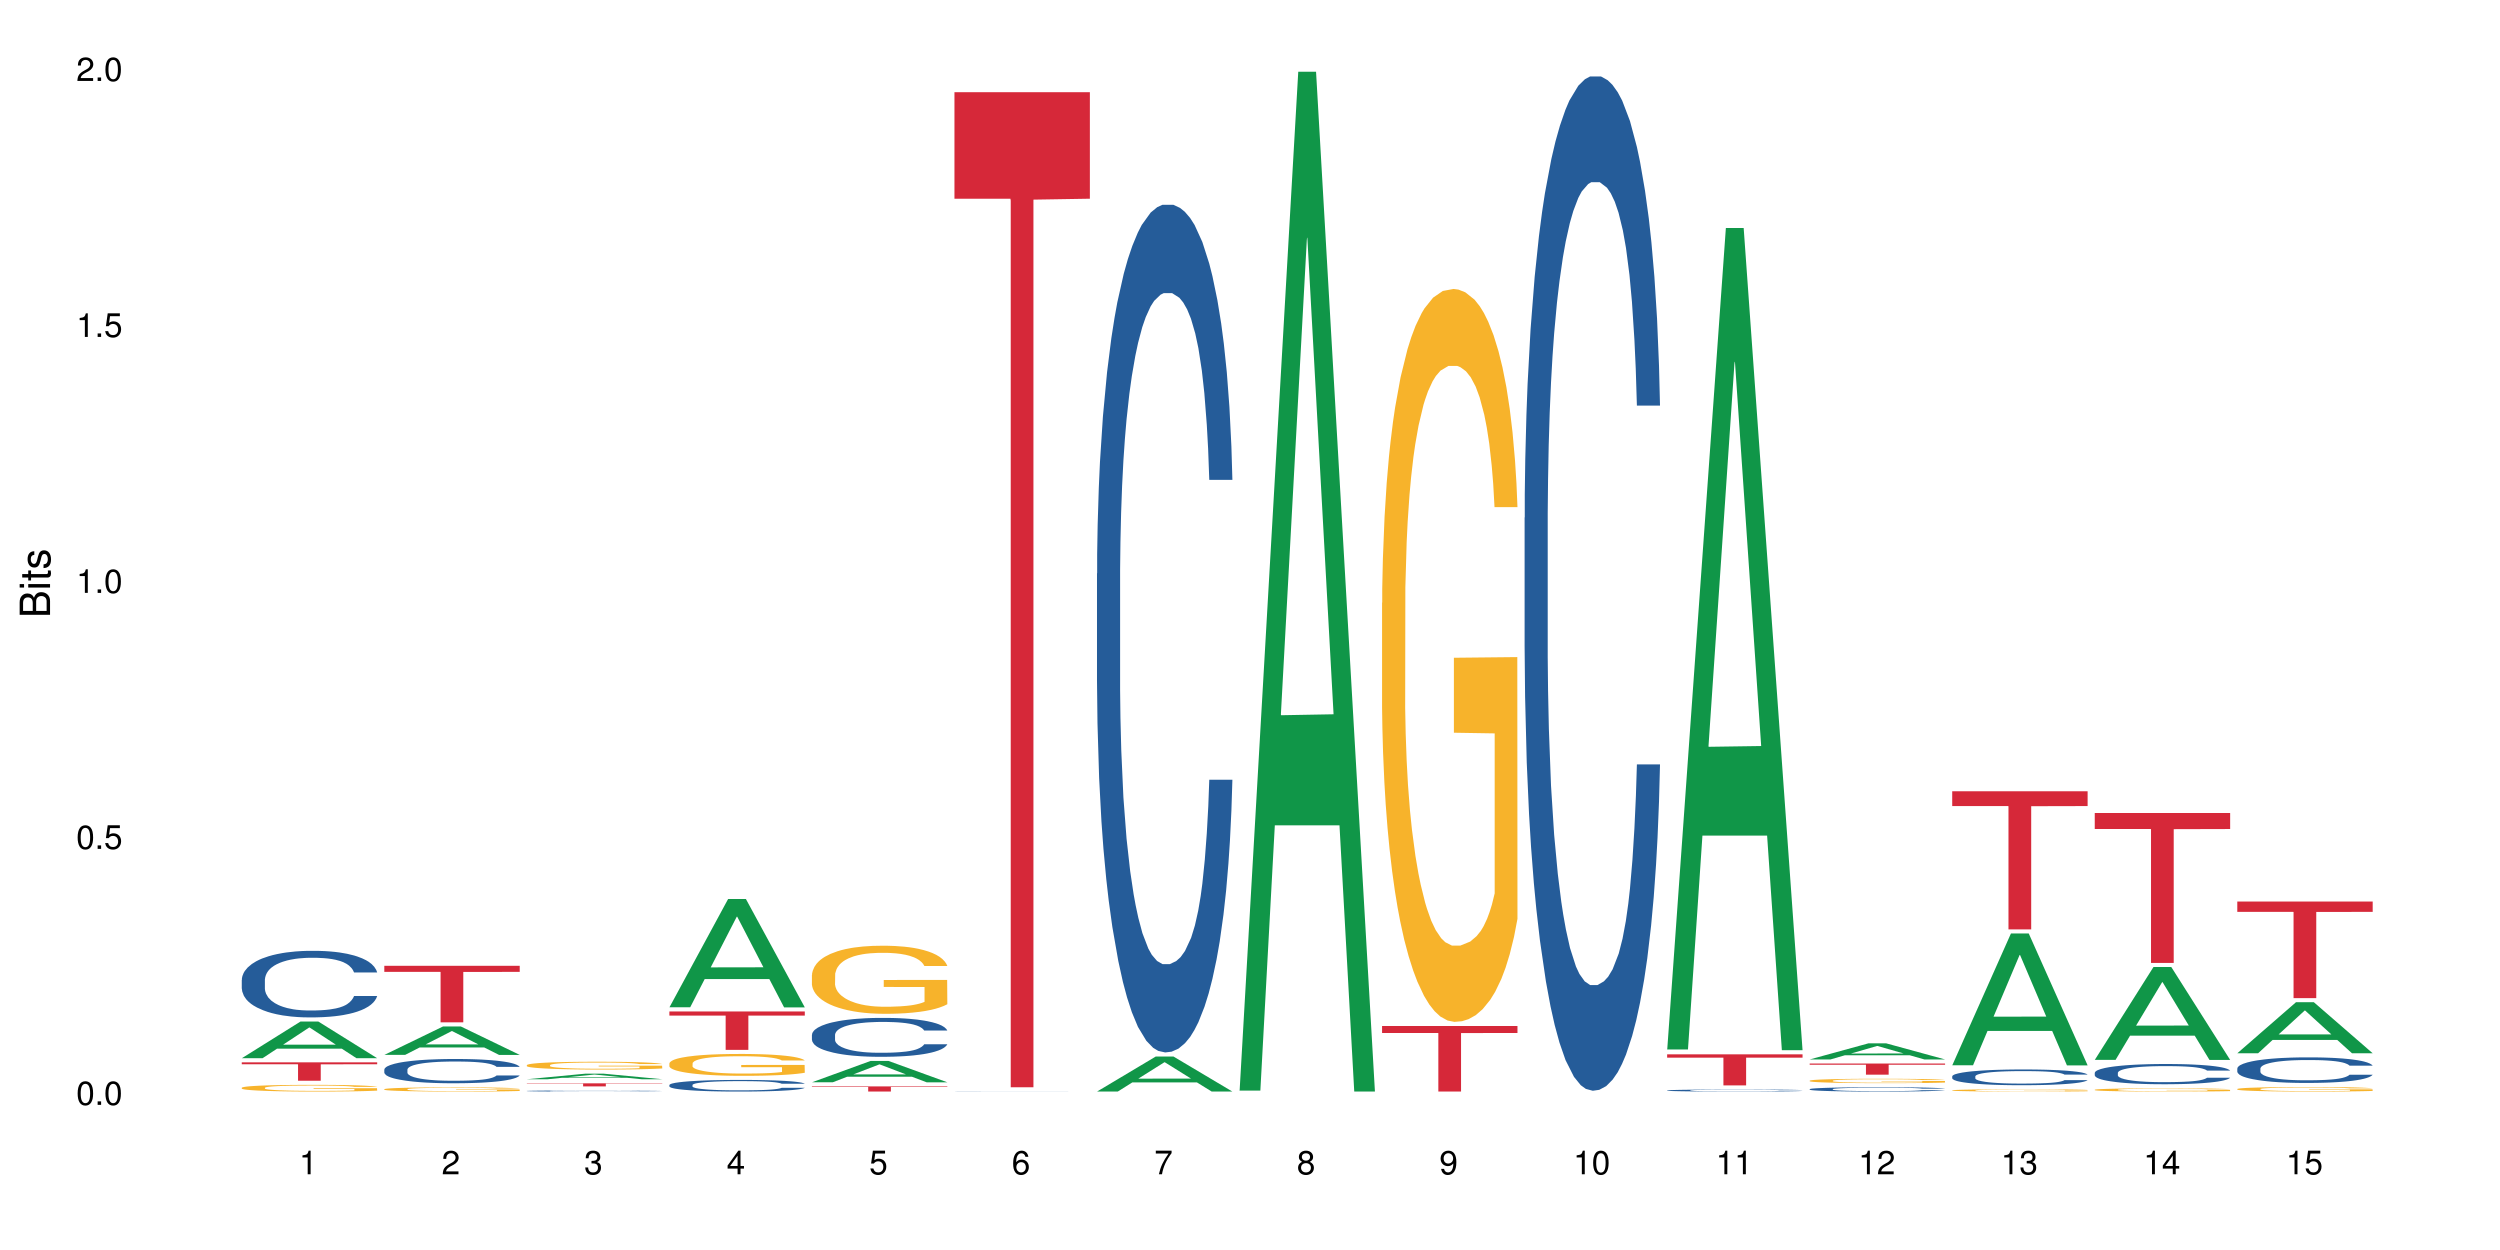 <?xml version="1.0" encoding="UTF-8"?>
<svg xmlns="http://www.w3.org/2000/svg" xmlns:xlink="http://www.w3.org/1999/xlink" width="720pt" height="360pt" viewBox="0 0 720 360" version="1.1">
<defs>
<g>
<symbol overflow="visible" id="glyph0-0">
<path style="stroke:none;" d=""/>
</symbol>
<symbol overflow="visible" id="glyph0-1">
<path style="stroke:none;" d="M 2.641 -6.797 C 2 -6.797 1.422 -6.531 1.078 -6.047 C 0.641 -5.453 0.406 -4.547 0.406 -3.297 C 0.406 -1 1.188 0.219 2.641 0.219 C 4.078 0.219 4.859 -1 4.859 -3.234 C 4.859 -4.562 4.656 -5.438 4.203 -6.047 C 3.844 -6.531 3.281 -6.797 2.641 -6.797 Z M 2.641 -6.047 C 3.547 -6.047 4 -5.125 4 -3.312 C 4 -1.375 3.562 -0.484 2.625 -0.484 C 1.734 -0.484 1.281 -1.422 1.281 -3.281 C 1.281 -5.141 1.734 -6.047 2.641 -6.047 Z M 2.641 -6.047 "/>
</symbol>
<symbol overflow="visible" id="glyph0-2">
<path style="stroke:none;" d="M 1.828 -1 L 0.828 -1 L 0.828 0 L 1.828 0 Z M 1.828 -1 "/>
</symbol>
<symbol overflow="visible" id="glyph0-3">
<path style="stroke:none;" d="M 4.562 -6.797 L 1.062 -6.797 L 0.547 -3.094 L 1.328 -3.094 C 1.719 -3.562 2.047 -3.734 2.578 -3.734 C 3.484 -3.734 4.062 -3.109 4.062 -2.094 C 4.062 -1.125 3.484 -0.531 2.578 -0.531 C 1.828 -0.531 1.375 -0.906 1.188 -1.672 L 0.328 -1.672 C 0.453 -1.109 0.547 -0.844 0.75 -0.594 C 1.125 -0.078 1.828 0.219 2.594 0.219 C 3.969 0.219 4.922 -0.781 4.922 -2.219 C 4.922 -3.562 4.031 -4.484 2.719 -4.484 C 2.25 -4.484 1.859 -4.359 1.469 -4.062 L 1.734 -5.969 L 4.562 -5.969 Z M 4.562 -6.797 "/>
</symbol>
<symbol overflow="visible" id="glyph0-4">
<path style="stroke:none;" d="M 2.484 -4.844 L 2.484 0 L 3.328 0 L 3.328 -6.797 L 2.766 -6.797 C 2.469 -5.75 2.281 -5.609 0.984 -5.453 L 0.984 -4.844 Z M 2.484 -4.844 "/>
</symbol>
<symbol overflow="visible" id="glyph0-5">
<path style="stroke:none;" d="M 4.859 -0.828 L 1.281 -0.828 C 1.359 -1.391 1.672 -1.75 2.5 -2.234 L 3.469 -2.75 C 4.406 -3.266 4.906 -3.969 4.906 -4.812 C 4.906 -5.375 4.672 -5.906 4.266 -6.266 C 3.859 -6.625 3.375 -6.797 2.719 -6.797 C 1.859 -6.797 1.219 -6.5 0.844 -5.922 C 0.609 -5.562 0.5 -5.125 0.484 -4.438 L 1.328 -4.438 C 1.359 -4.906 1.406 -5.188 1.531 -5.406 C 1.75 -5.812 2.188 -6.062 2.703 -6.062 C 3.469 -6.062 4.031 -5.516 4.031 -4.781 C 4.031 -4.25 3.719 -3.797 3.125 -3.438 L 2.234 -2.938 C 0.812 -2.141 0.406 -1.5 0.328 0 L 4.859 0 Z M 4.859 -0.828 "/>
</symbol>
<symbol overflow="visible" id="glyph0-6">
<path style="stroke:none;" d="M 2.125 -3.125 L 2.578 -3.125 C 3.516 -3.125 3.984 -2.703 3.984 -1.891 C 3.984 -1.031 3.469 -0.531 2.578 -0.531 C 1.656 -0.531 1.203 -0.984 1.156 -1.969 L 0.312 -1.969 C 0.344 -1.422 0.438 -1.078 0.609 -0.766 C 0.953 -0.109 1.625 0.219 2.547 0.219 C 3.953 0.219 4.859 -0.609 4.859 -1.906 C 4.859 -2.766 4.516 -3.25 3.703 -3.516 C 4.344 -3.766 4.656 -4.25 4.656 -4.938 C 4.656 -6.109 3.875 -6.797 2.578 -6.797 C 1.203 -6.797 0.484 -6.047 0.453 -4.609 L 1.297 -4.609 C 1.312 -5.016 1.344 -5.25 1.453 -5.453 C 1.641 -5.828 2.062 -6.062 2.594 -6.062 C 3.344 -6.062 3.797 -5.625 3.797 -4.906 C 3.797 -4.422 3.609 -4.141 3.25 -3.984 C 3.016 -3.891 2.719 -3.844 2.125 -3.844 Z M 2.125 -3.125 "/>
</symbol>
<symbol overflow="visible" id="glyph0-7">
<path style="stroke:none;" d="M 3.141 -1.625 L 3.141 0 L 3.984 0 L 3.984 -1.625 L 4.984 -1.625 L 4.984 -2.391 L 3.984 -2.391 L 3.984 -6.797 L 3.359 -6.797 L 0.266 -2.516 L 0.266 -1.625 Z M 3.141 -2.391 L 1 -2.391 L 3.141 -5.359 Z M 3.141 -2.391 "/>
</symbol>
<symbol overflow="visible" id="glyph0-8">
<path style="stroke:none;" d="M 4.781 -5.031 C 4.609 -6.141 3.891 -6.797 2.844 -6.797 C 2.094 -6.797 1.422 -6.438 1.031 -5.828 C 0.609 -5.172 0.406 -4.344 0.406 -3.094 C 0.406 -1.953 0.578 -1.234 0.984 -0.625 C 1.359 -0.078 1.953 0.219 2.703 0.219 C 3.984 0.219 4.922 -0.734 4.922 -2.078 C 4.922 -3.344 4.062 -4.234 2.844 -4.234 C 2.172 -4.234 1.641 -3.969 1.281 -3.469 C 1.281 -5.125 1.828 -6.047 2.797 -6.047 C 3.391 -6.047 3.797 -5.672 3.938 -5.031 Z M 2.734 -3.484 C 3.547 -3.484 4.062 -2.922 4.062 -2 C 4.062 -1.156 3.484 -0.531 2.703 -0.531 C 1.922 -0.531 1.328 -1.188 1.328 -2.047 C 1.328 -2.891 1.906 -3.484 2.734 -3.484 Z M 2.734 -3.484 "/>
</symbol>
<symbol overflow="visible" id="glyph0-9">
<path style="stroke:none;" d="M 4.984 -6.797 L 0.438 -6.797 L 0.438 -5.969 L 4.109 -5.969 C 2.5 -3.656 1.828 -2.234 1.328 0 L 2.219 0 C 2.594 -2.172 3.453 -4.047 4.984 -6.094 Z M 4.984 -6.797 "/>
</symbol>
<symbol overflow="visible" id="glyph0-10">
<path style="stroke:none;" d="M 3.75 -3.578 C 4.453 -4 4.688 -4.344 4.688 -4.984 C 4.688 -6.047 3.844 -6.797 2.641 -6.797 C 1.438 -6.797 0.594 -6.047 0.594 -4.984 C 0.594 -4.359 0.828 -4.016 1.516 -3.578 C 0.734 -3.203 0.359 -2.641 0.359 -1.891 C 0.359 -0.641 1.297 0.219 2.641 0.219 C 3.984 0.219 4.922 -0.641 4.922 -1.875 C 4.922 -2.641 4.531 -3.203 3.75 -3.578 Z M 2.641 -6.047 C 3.359 -6.047 3.812 -5.625 3.812 -4.969 C 3.812 -4.344 3.344 -3.922 2.641 -3.922 C 1.922 -3.922 1.453 -4.344 1.453 -4.984 C 1.453 -5.625 1.922 -6.047 2.641 -6.047 Z M 2.641 -3.203 C 3.484 -3.203 4.062 -2.672 4.062 -1.875 C 4.062 -1.062 3.484 -0.531 2.625 -0.531 C 1.797 -0.531 1.219 -1.078 1.219 -1.875 C 1.219 -2.672 1.797 -3.203 2.641 -3.203 Z M 2.641 -3.203 "/>
</symbol>
<symbol overflow="visible" id="glyph0-11">
<path style="stroke:none;" d="M 0.516 -1.547 C 0.672 -0.438 1.406 0.219 2.438 0.219 C 3.188 0.219 3.859 -0.141 4.266 -0.75 C 4.688 -1.406 4.891 -2.25 4.891 -3.484 C 4.891 -4.625 4.703 -5.359 4.312 -5.953 C 3.938 -6.5 3.344 -6.797 2.594 -6.797 C 1.297 -6.797 0.359 -5.844 0.359 -4.516 C 0.359 -3.25 1.234 -2.344 2.453 -2.344 C 3.094 -2.344 3.562 -2.578 4.016 -3.109 C 4 -1.453 3.469 -0.531 2.5 -0.531 C 1.906 -0.531 1.484 -0.906 1.359 -1.547 Z M 2.578 -6.062 C 3.375 -6.062 3.969 -5.406 3.969 -4.531 C 3.969 -3.688 3.375 -3.094 2.547 -3.094 C 1.734 -3.094 1.234 -3.672 1.234 -4.578 C 1.234 -5.438 1.797 -6.062 2.578 -6.062 Z M 2.578 -6.062 "/>
</symbol>
<symbol overflow="visible" id="glyph1-0">
<path style="stroke:none;" d=""/>
</symbol>
<symbol overflow="visible" id="glyph1-1">
<path style="stroke:none;" d="M 0 -0.953 L 0 -4.891 C 0 -5.719 -0.234 -6.344 -0.734 -6.797 C -1.188 -7.234 -1.812 -7.469 -2.5 -7.469 C -3.547 -7.469 -4.188 -7 -4.625 -5.875 C -4.984 -6.672 -5.641 -7.094 -6.531 -7.094 C -7.156 -7.094 -7.734 -6.859 -8.141 -6.391 C -8.562 -5.938 -8.75 -5.344 -8.75 -4.5 L -8.75 -0.953 Z M -4.984 -2.062 L -7.766 -2.062 L -7.766 -4.219 C -7.766 -4.844 -7.688 -5.203 -7.453 -5.5 C -7.219 -5.812 -6.859 -5.969 -6.375 -5.969 C -5.906 -5.969 -5.531 -5.812 -5.297 -5.5 C -5.062 -5.203 -4.984 -4.844 -4.984 -4.219 Z M -0.984 -2.062 L -4 -2.062 L -4 -4.781 C -4 -5.328 -3.859 -5.688 -3.578 -5.953 C -3.297 -6.219 -2.922 -6.359 -2.484 -6.359 C -2.062 -6.359 -1.688 -6.219 -1.406 -5.953 C -1.109 -5.688 -0.984 -5.328 -0.984 -4.781 Z M -0.984 -2.062 "/>
</symbol>
<symbol overflow="visible" id="glyph1-2">
<path style="stroke:none;" d="M -6.281 -1.797 L -6.281 -0.797 L 0 -0.797 L 0 -1.797 Z M -8.75 -1.797 L -8.75 -0.797 L -7.484 -0.797 L -7.484 -1.797 Z M -8.75 -1.797 "/>
</symbol>
<symbol overflow="visible" id="glyph1-3">
<path style="stroke:none;" d="M -6.281 -3.047 L -6.281 -2.016 L -8.016 -2.016 L -8.016 -1.016 L -6.281 -1.016 L -6.281 -0.172 L -5.469 -0.172 L -5.469 -1.016 L -0.719 -1.016 C -0.078 -1.016 0.281 -1.453 0.281 -2.234 C 0.281 -2.469 0.25 -2.719 0.188 -3.047 L -0.641 -3.047 C -0.609 -2.922 -0.594 -2.766 -0.594 -2.562 C -0.594 -2.141 -0.719 -2.016 -1.156 -2.016 L -5.469 -2.016 L -5.469 -3.047 Z M -6.281 -3.047 "/>
</symbol>
<symbol overflow="visible" id="glyph1-4">
<path style="stroke:none;" d="M -4.531 -5.25 C -5.766 -5.25 -6.469 -4.422 -6.469 -2.969 C -6.469 -1.516 -5.719 -0.562 -4.547 -0.562 C -3.562 -0.562 -3.094 -1.062 -2.734 -2.562 L -2.516 -3.484 C -2.344 -4.188 -2.094 -4.469 -1.625 -4.469 C -1.047 -4.469 -0.641 -3.875 -0.641 -3 C -0.641 -2.453 -0.797 -2 -1.062 -1.75 C -1.25 -1.594 -1.422 -1.531 -1.875 -1.469 L -1.875 -0.406 C -0.422 -0.453 0.281 -1.266 0.281 -2.922 C 0.281 -4.5 -0.5 -5.516 -1.719 -5.516 C -2.656 -5.516 -3.172 -4.984 -3.469 -3.734 L -3.703 -2.766 C -3.891 -1.953 -4.156 -1.609 -4.594 -1.609 C -5.172 -1.609 -5.547 -2.125 -5.547 -2.938 C -5.547 -3.75 -5.203 -4.172 -4.531 -4.203 Z M -4.531 -5.25 "/>
</symbol>
</g>
</defs>
<g id="surface73793">
<rect x="0" y="0" width="720" height="360" style="fill:rgb(100%,100%,100%);fill-opacity:1;stroke:none;"/>
<path style=" stroke:none;fill-rule:nonzero;fill:rgb(6.275%,58.824%,28.235%);fill-opacity:1;" d="M 69.629 304.758 L 69.672 304.75 L 86.547 294.199 L 91.672 294.199 L 108.629 304.77 L 102.668 304.77 L 98.418 302.008 L 79.797 302.008 L 75.629 304.758 L 69.629 304.758 L 81.586 300.867 L 96.711 300.859 L 89.172 295.926 L 89.086 295.914 L 89.004 295.945 L 81.547 300.859 L 81.586 300.867 Z M 69.629 304.758 "/>
<path style=" stroke:none;fill-rule:nonzero;fill:rgb(14.51%,36.078%,60%);fill-opacity:1;" d="M 69.629 282.191 L 69.676 282.172 L 69.676 281.75 L 69.82 281.086 L 70.152 280.246 L 70.484 279.668 L 71.34 278.633 L 72.531 277.633 L 73.766 276.863 L 74.672 276.406 L 75.48 276.055 L 77.332 275.41 L 78.523 275.074 L 79.809 274.777 L 81.375 274.48 L 82.52 274.305 L 85.086 274.023 L 86.988 273.902 L 88.461 273.848 L 91.648 273.848 L 93.551 273.918 L 94.93 274.008 L 96.453 274.148 L 97.738 274.305 L 99.973 274.691 L 101.969 275.18 L 102.871 275.461 L 104.301 276.004 L 105.395 276.531 L 106.156 276.984 L 107.012 277.633 L 107.77 278.422 L 108.344 279.316 L 108.629 280.07 L 101.969 280.07 L 101.637 279.367 L 101.258 278.824 L 100.543 278.105 L 99.828 277.598 L 98.832 277.09 L 97.926 276.758 L 96.691 276.426 L 95.598 276.215 L 94.453 276.055 L 93.359 275.953 L 91.27 275.848 L 88.844 275.848 L 87.938 275.883 L 86.086 276.023 L 85.086 276.145 L 83.66 276.391 L 82.66 276.617 L 81.473 276.969 L 80.664 277.266 L 79.664 277.723 L 78.949 278.125 L 78.141 278.703 L 77.668 279.141 L 77.238 279.633 L 76.859 280.211 L 76.574 280.824 L 76.383 281.473 L 76.289 282.102 L 76.289 284.816 L 76.383 285.449 L 76.621 286.184 L 77.238 287.254 L 78.141 288.184 L 79.188 288.918 L 80.188 289.445 L 80.758 289.688 L 81.52 289.969 L 82.707 290.32 L 84.422 290.672 L 85.418 290.812 L 86.941 290.949 L 88.512 291.02 L 90.602 291.02 L 92.457 290.949 L 93.695 290.863 L 94.977 290.723 L 96.738 290.426 L 97.832 290.145 L 98.781 289.812 L 99.496 289.48 L 99.973 289.199 L 100.684 288.656 L 101.258 288.059 L 101.684 287.445 L 101.969 286.852 L 108.629 286.852 L 108.344 287.551 L 107.914 288.234 L 107.484 288.742 L 106.82 289.355 L 106.059 289.898 L 104.965 290.512 L 104.062 290.914 L 102.871 291.355 L 101.777 291.688 L 100.59 291.984 L 98.832 292.336 L 97.688 292.512 L 96.453 292.668 L 94.977 292.809 L 93.125 292.93 L 91.125 293 L 89.27 293.02 L 87.273 292.984 L 85.801 292.914 L 83.848 292.754 L 81.426 292.441 L 79.664 292.105 L 78.285 291.773 L 77.098 291.426 L 75.766 290.949 L 74.051 290.18 L 73.008 289.586 L 72.293 289.094 L 71.484 288.41 L 70.914 287.797 L 70.246 286.816 L 69.773 285.57 L 69.629 284.609 Z M 69.629 282.191 "/>
<path style=" stroke:none;fill-rule:nonzero;fill:rgb(96.863%,70.196%,16.863%);fill-opacity:1;" d="M 69.629 313.266 L 69.676 313.262 L 69.676 313.227 L 69.867 313.148 L 70.344 313.039 L 70.961 312.949 L 71.625 312.879 L 72.055 312.84 L 72.77 312.789 L 73.387 312.75 L 74.957 312.668 L 76.953 312.594 L 78.047 312.562 L 79.285 312.535 L 81.043 312.5 L 81.852 312.488 L 84.324 312.461 L 87.133 312.441 L 90.223 312.438 L 91.648 312.438 L 93.598 312.445 L 96.262 312.465 L 97.785 312.48 L 98.973 312.5 L 100.211 312.523 L 101.73 312.559 L 103.16 312.602 L 104.301 312.645 L 105.441 312.695 L 106.391 312.754 L 107.199 312.816 L 107.914 312.891 L 108.344 312.949 L 108.629 313.012 L 102.016 313.012 L 101.637 312.949 L 101.207 312.902 L 100.496 312.844 L 99.781 312.801 L 99.066 312.77 L 97.738 312.723 L 96.594 312.695 L 95.168 312.668 L 93.789 312.652 L 92.219 312.645 L 91.27 312.641 L 88.746 312.641 L 86.465 312.652 L 85.133 312.668 L 84.184 312.68 L 82.852 312.707 L 82.043 312.727 L 81.566 312.742 L 80.141 312.797 L 79.188 312.848 L 78.664 312.879 L 78 312.934 L 77.523 312.98 L 77 313.051 L 76.715 313.105 L 76.336 313.223 L 76.289 313.543 L 76.43 313.609 L 76.715 313.684 L 77.098 313.746 L 77.668 313.812 L 78.238 313.863 L 79.234 313.934 L 80.094 313.98 L 80.758 314.008 L 82.043 314.055 L 82.566 314.07 L 83.801 314.105 L 85.086 314.129 L 86.656 314.148 L 87.844 314.16 L 89.746 314.168 L 92.172 314.168 L 95.027 314.16 L 96.832 314.145 L 98.07 314.129 L 98.879 314.117 L 99.875 314.098 L 100.59 314.082 L 101.258 314.062 L 102.062 314.031 L 102.062 313.609 L 90.316 313.609 L 90.316 313.41 L 108.578 313.406 L 108.629 314.098 L 107.629 314.145 L 106.391 314.191 L 105.203 314.227 L 103.965 314.258 L 102.207 314.293 L 100.781 314.312 L 98.594 314.336 L 96.594 314.352 L 94.504 314.363 L 92.648 314.367 L 90.461 314.371 L 88.512 314.367 L 86.418 314.355 L 84.754 314.344 L 83.23 314.324 L 81.711 314.301 L 79.809 314.266 L 78.57 314.234 L 77.285 314.199 L 76.004 314.152 L 74.859 314.105 L 74.102 314.07 L 73.34 314.027 L 72.531 313.973 L 71.77 313.914 L 71.199 313.859 L 70.676 313.797 L 70.297 313.738 L 69.914 313.66 L 69.723 313.594 L 69.629 313.539 Z M 69.629 313.266 "/>
<path style=" stroke:none;fill-rule:nonzero;fill:rgb(83.922%,15.686%,22.353%);fill-opacity:1;" d="M 69.629 305.949 L 108.629 305.949 L 108.629 306.516 L 92.375 306.52 L 92.375 311.258 L 85.836 311.258 L 85.836 306.527 L 85.742 306.516 L 69.629 306.516 Z M 69.629 305.949 "/>
<path style=" stroke:none;fill-rule:nonzero;fill:rgb(6.275%,58.824%,28.235%);fill-opacity:1;" d="M 110.68 303.805 L 110.723 303.797 L 127.598 295.621 L 132.719 295.621 L 149.68 303.812 L 143.719 303.812 L 139.469 301.676 L 120.848 301.676 L 116.68 303.805 L 110.68 303.805 L 122.637 300.789 L 137.762 300.781 L 130.223 296.957 L 130.137 296.949 L 130.055 296.973 L 122.598 300.781 L 122.637 300.789 Z M 110.68 303.805 "/>
<path style=" stroke:none;fill-rule:nonzero;fill:rgb(14.51%,36.078%,60%);fill-opacity:1;" d="M 110.68 308.035 L 110.727 308.027 L 110.727 307.875 L 110.871 307.633 L 111.203 307.324 L 111.535 307.113 L 112.391 306.738 L 113.582 306.371 L 114.816 306.09 L 115.723 305.926 L 116.531 305.797 L 118.383 305.562 L 119.574 305.441 L 120.859 305.332 L 122.426 305.223 L 123.57 305.16 L 126.137 305.059 L 128.039 305.012 L 129.512 304.992 L 132.699 304.992 L 134.602 305.02 L 135.98 305.051 L 137.504 305.102 L 138.789 305.16 L 141.023 305.301 L 143.02 305.477 L 143.922 305.582 L 145.352 305.777 L 146.445 305.969 L 147.207 306.137 L 148.062 306.371 L 148.82 306.66 L 149.395 306.984 L 149.68 307.262 L 143.02 307.262 L 142.688 307.004 L 142.305 306.809 L 141.594 306.547 L 140.879 306.359 L 139.883 306.176 L 138.977 306.055 L 137.742 305.934 L 136.648 305.855 L 135.504 305.797 L 134.41 305.758 L 132.32 305.723 L 129.895 305.723 L 128.988 305.734 L 127.137 305.785 L 126.137 305.828 L 124.711 305.918 L 123.711 306.004 L 122.523 306.129 L 121.715 306.238 L 120.715 306.406 L 120 306.551 L 119.191 306.762 L 118.719 306.922 L 118.289 307.102 L 117.91 307.312 L 117.625 307.535 L 117.434 307.77 L 117.34 308 L 117.34 308.992 L 117.434 309.223 L 117.672 309.488 L 118.289 309.879 L 119.191 310.219 L 120.238 310.484 L 121.238 310.676 L 121.809 310.766 L 122.57 310.867 L 123.758 310.996 L 125.473 311.125 L 126.469 311.176 L 127.992 311.227 L 129.562 311.254 L 131.652 311.254 L 133.508 311.227 L 134.746 311.195 L 136.027 311.145 L 137.789 311.035 L 138.883 310.934 L 139.832 310.812 L 140.547 310.691 L 141.023 310.59 L 141.734 310.391 L 142.305 310.172 L 142.734 309.949 L 143.02 309.73 L 149.68 309.73 L 149.395 309.988 L 148.965 310.238 L 148.535 310.422 L 147.871 310.645 L 147.109 310.844 L 146.016 311.066 L 145.113 311.215 L 143.922 311.375 L 142.828 311.496 L 141.641 311.605 L 139.883 311.73 L 138.738 311.797 L 137.504 311.852 L 136.027 311.902 L 134.176 311.949 L 132.176 311.973 L 130.32 311.98 L 128.324 311.969 L 126.852 311.941 L 124.898 311.883 L 122.473 311.77 L 120.715 311.648 L 119.336 311.527 L 118.148 311.398 L 116.816 311.227 L 115.102 310.945 L 114.059 310.73 L 113.344 310.551 L 112.535 310.301 L 111.965 310.078 L 111.297 309.719 L 110.824 309.266 L 110.68 308.914 Z M 110.68 308.035 "/>
<path style=" stroke:none;fill-rule:nonzero;fill:rgb(96.863%,70.196%,16.863%);fill-opacity:1;" d="M 110.68 313.68 L 110.727 313.676 L 110.727 313.656 L 110.918 313.605 L 111.395 313.535 L 112.012 313.48 L 112.676 313.438 L 113.105 313.414 L 113.82 313.379 L 114.438 313.355 L 116.008 313.305 L 118.004 313.258 L 119.098 313.238 L 120.336 313.223 L 122.094 313.199 L 122.902 313.191 L 125.375 313.176 L 128.18 313.164 L 131.273 313.16 L 132.699 313.16 L 134.648 313.164 L 137.312 313.176 L 138.836 313.188 L 140.023 313.199 L 141.262 313.215 L 142.781 313.234 L 144.207 313.262 L 145.352 313.289 L 146.492 313.324 L 147.441 313.359 L 148.25 313.398 L 148.965 313.441 L 149.395 313.48 L 149.68 313.52 L 143.066 313.52 L 142.688 313.48 L 142.258 313.453 L 141.547 313.414 L 140.117 313.367 L 138.789 313.34 L 137.645 313.32 L 136.219 313.305 L 134.84 313.297 L 133.27 313.289 L 129.797 313.289 L 127.516 313.293 L 126.184 313.305 L 125.234 313.312 L 123.902 313.328 L 123.094 313.344 L 122.617 313.352 L 121.191 313.387 L 120.238 313.418 L 119.715 313.438 L 119.051 313.469 L 118.574 313.5 L 118.051 313.543 L 117.766 313.578 L 117.387 313.652 L 117.34 313.852 L 117.48 313.895 L 117.766 313.941 L 118.148 313.98 L 118.719 314.02 L 119.289 314.055 L 120.285 314.098 L 121.145 314.125 L 121.809 314.145 L 123.094 314.176 L 123.617 314.184 L 124.852 314.203 L 126.137 314.219 L 127.707 314.234 L 128.895 314.238 L 130.797 314.246 L 133.223 314.246 L 136.078 314.238 L 137.883 314.23 L 139.121 314.219 L 139.93 314.211 L 140.926 314.199 L 141.641 314.188 L 142.305 314.176 L 143.113 314.16 L 143.113 313.895 L 131.367 313.895 L 131.367 313.77 L 149.629 313.77 L 149.68 314.199 L 148.68 314.23 L 147.441 314.258 L 146.254 314.281 L 145.016 314.301 L 143.258 314.32 L 141.832 314.336 L 139.645 314.352 L 137.645 314.359 L 135.555 314.367 L 133.699 314.371 L 131.512 314.371 L 129.562 314.367 L 127.469 314.363 L 125.805 314.352 L 124.281 314.344 L 122.762 314.328 L 120.859 314.305 L 119.621 314.285 L 118.336 314.262 L 117.055 314.234 L 115.91 314.203 L 115.152 314.18 L 114.391 314.156 L 113.582 314.121 L 112.82 314.086 L 112.25 314.051 L 111.727 314.012 L 111.348 313.977 L 110.965 313.926 L 110.773 313.887 L 110.68 313.852 Z M 110.68 313.68 "/>
<path style=" stroke:none;fill-rule:nonzero;fill:rgb(83.922%,15.686%,22.353%);fill-opacity:1;" d="M 110.68 278.16 L 149.68 278.16 L 149.68 279.902 L 133.426 279.918 L 133.426 294.441 L 126.887 294.441 L 126.887 279.934 L 126.793 279.902 L 110.68 279.902 Z M 110.68 278.16 "/>
<path style=" stroke:none;fill-rule:nonzero;fill:rgb(6.275%,58.824%,28.235%);fill-opacity:1;" d="M 151.73 310.82 L 151.773 310.82 L 168.648 309.211 L 173.77 309.211 L 190.73 310.82 L 184.77 310.82 L 180.52 310.402 L 161.898 310.402 L 157.73 310.82 L 151.73 310.82 L 163.688 310.227 L 178.812 310.227 L 171.27 309.473 L 171.188 309.473 L 171.105 309.477 L 163.648 310.227 L 163.688 310.227 Z M 151.73 310.82 "/>
<path style=" stroke:none;fill-rule:nonzero;fill:rgb(14.51%,36.078%,60%);fill-opacity:1;" d="M 151.73 314.195 L 151.777 314.195 L 151.777 314.188 L 151.922 314.176 L 152.254 314.164 L 152.586 314.156 L 153.441 314.137 L 154.633 314.121 L 155.867 314.109 L 156.773 314.102 L 157.582 314.098 L 159.434 314.086 L 160.625 314.082 L 161.91 314.074 L 163.477 314.07 L 164.617 314.066 L 167.188 314.062 L 169.09 314.062 L 170.562 314.059 L 173.75 314.059 L 175.652 314.062 L 177.031 314.062 L 178.555 314.066 L 179.84 314.066 L 182.074 314.074 L 184.07 314.082 L 184.973 314.086 L 186.402 314.094 L 187.496 314.105 L 188.254 314.109 L 189.113 314.121 L 189.871 314.133 L 190.445 314.148 L 190.73 314.16 L 184.07 314.16 L 183.738 314.148 L 183.355 314.141 L 182.645 314.129 L 181.93 314.121 L 180.934 314.113 L 180.027 314.109 L 178.793 314.102 L 177.699 314.098 L 176.555 314.098 L 175.461 314.094 L 168.188 314.094 L 167.188 314.098 L 165.762 314.102 L 164.762 314.105 L 163.574 314.109 L 162.766 314.117 L 161.766 314.125 L 161.051 314.129 L 160.242 314.141 L 159.77 314.145 L 159.34 314.152 L 158.961 314.164 L 158.676 314.172 L 158.484 314.184 L 158.391 314.195 L 158.391 314.238 L 158.484 314.25 L 158.723 314.262 L 159.34 314.277 L 160.242 314.293 L 161.289 314.305 L 162.289 314.312 L 162.859 314.316 L 163.621 314.32 L 164.809 314.328 L 166.52 314.332 L 167.52 314.336 L 169.043 314.336 L 170.613 314.34 L 172.703 314.34 L 174.559 314.336 L 175.797 314.336 L 177.078 314.332 L 178.84 314.328 L 179.934 314.324 L 180.883 314.32 L 181.598 314.312 L 182.074 314.309 L 182.785 314.301 L 183.355 314.289 L 183.785 314.281 L 184.07 314.27 L 190.73 314.27 L 190.445 314.281 L 190.016 314.293 L 189.586 314.301 L 188.922 314.312 L 188.16 314.32 L 187.066 314.332 L 186.164 314.336 L 184.973 314.344 L 183.879 314.348 L 182.691 314.355 L 180.934 314.359 L 179.789 314.363 L 178.555 314.363 L 177.078 314.367 L 175.227 314.371 L 169.375 314.371 L 167.902 314.367 L 165.949 314.367 L 163.523 314.359 L 161.766 314.355 L 160.387 314.352 L 159.199 314.344 L 157.867 314.336 L 156.152 314.324 L 155.105 314.316 L 154.395 314.309 L 153.586 314.297 L 153.016 314.285 L 152.348 314.27 L 151.875 314.25 L 151.73 314.234 Z M 151.73 314.195 "/>
<path style=" stroke:none;fill-rule:nonzero;fill:rgb(96.863%,70.196%,16.863%);fill-opacity:1;" d="M 151.73 306.746 L 151.777 306.742 L 151.777 306.703 L 151.969 306.609 L 152.445 306.48 L 153.062 306.379 L 153.727 306.297 L 154.156 306.254 L 154.871 306.191 L 155.488 306.145 L 157.059 306.055 L 159.055 305.965 L 160.148 305.93 L 161.387 305.895 L 163.145 305.855 L 163.953 305.84 L 166.426 305.809 L 169.23 305.789 L 172.324 305.781 L 173.75 305.785 L 175.699 305.793 L 178.363 305.816 L 179.887 305.836 L 181.074 305.855 L 182.312 305.883 L 183.832 305.922 L 185.258 305.973 L 186.402 306.023 L 187.543 306.082 L 188.492 306.148 L 189.301 306.223 L 190.016 306.309 L 190.445 306.379 L 190.73 306.453 L 184.117 306.453 L 183.738 306.379 L 183.309 306.324 L 182.598 306.258 L 181.883 306.207 L 181.168 306.168 L 179.84 306.113 L 178.695 306.082 L 177.27 306.055 L 175.891 306.035 L 174.32 306.023 L 173.371 306.02 L 170.848 306.02 L 168.566 306.031 L 167.234 306.047 L 166.285 306.066 L 164.953 306.098 L 164.145 306.121 L 163.668 306.137 L 162.242 306.199 L 161.289 306.258 L 160.766 306.297 L 160.102 306.359 L 159.625 306.414 L 159.102 306.496 L 158.816 306.559 L 158.438 306.699 L 158.391 307.066 L 158.531 307.145 L 158.816 307.23 L 159.199 307.305 L 159.77 307.383 L 160.34 307.441 L 161.336 307.523 L 162.195 307.574 L 162.859 307.609 L 164.145 307.664 L 164.668 307.684 L 165.902 307.723 L 167.188 307.75 L 168.758 307.773 L 169.945 307.785 L 171.848 307.797 L 174.273 307.797 L 177.129 307.785 L 178.934 307.77 L 180.172 307.75 L 180.98 307.738 L 181.977 307.715 L 182.691 307.695 L 183.355 307.672 L 184.164 307.637 L 184.164 307.145 L 172.418 307.145 L 172.418 306.914 L 190.68 306.91 L 190.73 307.715 L 189.73 307.77 L 188.492 307.824 L 187.305 307.863 L 186.066 307.898 L 184.309 307.938 L 182.883 307.965 L 180.695 307.992 L 178.695 308.012 L 176.605 308.023 L 174.75 308.027 L 172.562 308.031 L 170.613 308.027 L 168.52 308.016 L 166.855 308 L 165.332 307.977 L 163.812 307.953 L 161.91 307.906 L 160.672 307.875 L 159.387 307.828 L 158.105 307.777 L 156.961 307.723 L 156.203 307.68 L 155.441 307.629 L 154.633 307.57 L 153.871 307.5 L 153.301 307.434 L 152.777 307.363 L 152.398 307.297 L 152.016 307.203 L 151.824 307.129 L 151.73 307.066 Z M 151.73 306.746 "/>
<path style=" stroke:none;fill-rule:nonzero;fill:rgb(83.922%,15.686%,22.353%);fill-opacity:1;" d="M 151.73 312 L 190.73 312 L 190.73 312.098 L 174.477 312.098 L 174.477 312.883 L 167.938 312.883 L 167.938 312.098 L 151.73 312.098 Z M 151.73 312 "/>
<path style=" stroke:none;fill-rule:nonzero;fill:rgb(6.275%,58.824%,28.235%);fill-opacity:1;" d="M 192.781 290.094 L 192.824 290.066 L 209.695 258.914 L 214.82 258.914 L 231.781 290.125 L 225.82 290.125 L 221.57 281.977 L 202.949 281.977 L 198.781 290.094 L 192.781 290.094 L 204.738 278.605 L 219.863 278.578 L 212.32 264.012 L 212.238 263.984 L 212.156 264.07 L 204.699 278.578 L 204.738 278.605 Z M 192.781 290.094 "/>
<path style=" stroke:none;fill-rule:nonzero;fill:rgb(14.51%,36.078%,60%);fill-opacity:1;" d="M 192.781 312.477 L 192.828 312.477 L 192.828 312.402 L 192.973 312.285 L 193.305 312.137 L 193.637 312.039 L 194.492 311.855 L 195.684 311.684 L 196.918 311.547 L 197.824 311.469 L 198.633 311.406 L 200.484 311.293 L 201.676 311.234 L 202.957 311.184 L 204.527 311.129 L 205.668 311.102 L 208.238 311.051 L 210.141 311.031 L 211.613 311.02 L 214.801 311.02 L 216.703 311.031 L 218.082 311.047 L 219.605 311.074 L 220.887 311.102 L 223.125 311.168 L 225.121 311.254 L 226.023 311.301 L 227.453 311.398 L 228.547 311.488 L 229.305 311.57 L 230.164 311.684 L 230.922 311.82 L 231.496 311.977 L 231.781 312.109 L 225.121 312.109 L 224.789 311.984 L 224.406 311.891 L 223.695 311.766 L 222.98 311.676 L 221.984 311.586 L 221.078 311.527 L 219.844 311.469 L 218.75 311.434 L 217.605 311.406 L 216.512 311.387 L 214.422 311.371 L 211.996 311.371 L 211.09 311.375 L 209.238 311.398 L 208.238 311.422 L 206.812 311.465 L 205.812 311.504 L 204.625 311.566 L 203.816 311.617 L 202.816 311.695 L 202.102 311.77 L 201.293 311.867 L 200.82 311.945 L 200.391 312.031 L 200.012 312.133 L 199.727 312.238 L 199.535 312.352 L 199.441 312.461 L 199.441 312.938 L 199.535 313.047 L 199.773 313.176 L 200.391 313.363 L 201.293 313.527 L 202.34 313.652 L 203.34 313.746 L 203.91 313.789 L 204.672 313.836 L 205.859 313.898 L 207.57 313.961 L 208.57 313.984 L 210.094 314.008 L 211.664 314.023 L 213.754 314.023 L 215.609 314.008 L 216.848 313.992 L 218.129 313.969 L 219.891 313.918 L 220.984 313.867 L 221.934 313.809 L 222.648 313.754 L 223.125 313.703 L 223.836 313.609 L 224.406 313.504 L 224.836 313.398 L 225.121 313.293 L 231.781 313.293 L 231.496 313.414 L 231.066 313.535 L 230.637 313.625 L 229.973 313.73 L 229.211 313.824 L 228.117 313.934 L 227.215 314.004 L 226.023 314.078 L 224.93 314.137 L 223.742 314.191 L 221.984 314.25 L 220.84 314.281 L 219.605 314.309 L 218.129 314.332 L 216.277 314.355 L 214.277 314.367 L 212.422 314.371 L 210.426 314.363 L 208.953 314.352 L 207 314.324 L 204.574 314.27 L 202.816 314.211 L 201.438 314.152 L 200.25 314.094 L 198.918 314.008 L 197.203 313.875 L 196.156 313.77 L 195.445 313.684 L 194.637 313.566 L 194.066 313.457 L 193.398 313.285 L 192.926 313.07 L 192.781 312.902 Z M 192.781 312.477 "/>
<path style=" stroke:none;fill-rule:nonzero;fill:rgb(96.863%,70.196%,16.863%);fill-opacity:1;" d="M 192.781 306.238 L 192.828 306.23 L 192.828 306.117 L 193.02 305.859 L 193.496 305.5 L 194.113 305.207 L 194.777 304.977 L 195.207 304.855 L 195.922 304.684 L 196.539 304.559 L 198.109 304.297 L 200.105 304.055 L 201.199 303.953 L 202.438 303.855 L 204.195 303.746 L 205.004 303.703 L 207.477 303.613 L 210.281 303.555 L 213.375 303.539 L 214.801 303.543 L 216.75 303.566 L 219.414 303.629 L 220.938 303.688 L 222.125 303.746 L 223.363 303.82 L 224.883 303.934 L 226.309 304.074 L 227.453 304.211 L 228.594 304.383 L 229.543 304.57 L 230.352 304.77 L 231.066 305.012 L 231.496 305.215 L 231.781 305.414 L 225.168 305.414 L 224.789 305.215 L 224.359 305.059 L 223.648 304.867 L 222.934 304.73 L 222.219 304.621 L 220.887 304.469 L 219.746 304.379 L 218.32 304.297 L 216.941 304.246 L 215.371 304.211 L 214.422 304.199 L 211.898 304.199 L 209.617 304.242 L 208.285 304.285 L 207.336 304.332 L 206.004 304.418 L 205.195 304.488 L 204.719 304.535 L 203.293 304.711 L 202.34 304.875 L 201.816 304.984 L 201.152 305.156 L 200.676 305.312 L 200.152 305.543 L 199.867 305.715 L 199.488 306.105 L 199.441 307.141 L 199.582 307.359 L 199.867 307.598 L 200.25 307.805 L 200.82 308.023 L 201.391 308.188 L 202.387 308.414 L 203.246 308.562 L 203.91 308.66 L 205.195 308.816 L 205.719 308.867 L 206.953 308.973 L 208.238 309.051 L 209.809 309.121 L 210.996 309.156 L 212.898 309.184 L 215.324 309.184 L 218.18 309.148 L 219.984 309.105 L 221.223 309.059 L 222.031 309.02 L 223.027 308.953 L 223.742 308.898 L 224.406 308.832 L 225.215 308.734 L 225.215 307.359 L 213.469 307.355 L 213.469 306.711 L 231.73 306.703 L 231.781 308.953 L 230.781 309.109 L 229.543 309.258 L 228.355 309.375 L 227.117 309.473 L 225.359 309.582 L 223.934 309.652 L 221.746 309.73 L 219.746 309.785 L 217.656 309.816 L 215.801 309.836 L 213.613 309.84 L 211.664 309.828 L 209.57 309.793 L 207.906 309.75 L 206.383 309.691 L 204.859 309.617 L 202.957 309.496 L 201.723 309.398 L 200.438 309.277 L 199.152 309.133 L 198.012 308.977 L 197.25 308.855 L 196.492 308.719 L 195.684 308.547 L 194.922 308.352 L 194.352 308.172 L 193.828 307.969 L 193.445 307.781 L 193.066 307.52 L 192.875 307.312 L 192.781 307.137 Z M 192.781 306.238 "/>
<path style=" stroke:none;fill-rule:nonzero;fill:rgb(83.922%,15.686%,22.353%);fill-opacity:1;" d="M 192.781 291.305 L 231.781 291.305 L 231.781 292.488 L 215.527 292.496 L 215.527 302.359 L 208.988 302.359 L 208.988 292.508 L 208.891 292.488 L 192.781 292.488 Z M 192.781 291.305 "/>
<path style=" stroke:none;fill-rule:nonzero;fill:rgb(6.275%,58.824%,28.235%);fill-opacity:1;" d="M 233.832 311.699 L 233.875 311.691 L 250.746 305.543 L 255.871 305.543 L 272.832 311.703 L 266.871 311.703 L 262.621 310.094 L 244 310.094 L 239.832 311.699 L 233.832 311.699 L 245.789 309.43 L 260.914 309.426 L 253.371 306.551 L 253.289 306.543 L 253.207 306.562 L 245.75 309.426 L 245.789 309.43 Z M 233.832 311.699 "/>
<path style=" stroke:none;fill-rule:nonzero;fill:rgb(14.51%,36.078%,60%);fill-opacity:1;" d="M 233.832 298.035 L 233.879 298.023 L 233.879 297.777 L 234.023 297.387 L 234.355 296.898 L 234.688 296.559 L 235.543 295.953 L 236.734 295.371 L 237.969 294.922 L 238.875 294.652 L 239.684 294.449 L 241.535 294.07 L 242.727 293.875 L 244.008 293.703 L 245.578 293.527 L 246.719 293.426 L 249.289 293.262 L 251.191 293.188 L 252.664 293.16 L 255.852 293.16 L 257.754 293.199 L 259.133 293.25 L 260.656 293.332 L 261.938 293.426 L 264.176 293.648 L 266.172 293.938 L 267.074 294.102 L 268.504 294.418 L 269.598 294.727 L 270.355 294.992 L 271.215 295.371 L 271.973 295.832 L 272.543 296.355 L 272.832 296.793 L 266.172 296.793 L 265.84 296.383 L 265.457 296.066 L 264.746 295.648 L 264.031 295.352 L 263.031 295.055 L 262.129 294.859 L 260.895 294.664 L 259.801 294.543 L 258.656 294.449 L 257.562 294.387 L 255.473 294.324 L 253.047 294.324 L 252.141 294.348 L 250.289 294.43 L 249.289 294.5 L 247.863 294.645 L 246.863 294.777 L 245.676 294.98 L 244.867 295.156 L 243.867 295.422 L 243.152 295.656 L 242.344 295.996 L 241.871 296.25 L 241.441 296.539 L 241.062 296.875 L 240.777 297.234 L 240.586 297.613 L 240.492 297.98 L 240.492 299.57 L 240.586 299.938 L 240.824 300.367 L 241.441 300.992 L 242.344 301.535 L 243.391 301.965 L 244.391 302.273 L 244.961 302.418 L 245.723 302.582 L 246.91 302.785 L 248.621 302.992 L 249.621 303.074 L 251.145 303.156 L 252.711 303.195 L 254.805 303.195 L 256.66 303.156 L 257.898 303.102 L 259.18 303.02 L 260.941 302.848 L 262.035 302.684 L 262.984 302.488 L 263.699 302.293 L 264.176 302.129 L 264.887 301.812 L 265.457 301.465 L 265.887 301.105 L 266.172 300.758 L 272.832 300.758 L 272.543 301.168 L 272.117 301.566 L 271.688 301.863 L 271.023 302.223 L 270.262 302.539 L 269.168 302.898 L 268.266 303.133 L 267.074 303.391 L 265.98 303.586 L 264.793 303.758 L 263.031 303.965 L 261.891 304.066 L 260.656 304.156 L 259.18 304.238 L 257.324 304.312 L 255.328 304.352 L 253.473 304.363 L 251.477 304.344 L 250.004 304.301 L 248.051 304.211 L 245.625 304.023 L 243.867 303.832 L 242.488 303.637 L 241.297 303.43 L 239.969 303.156 L 238.254 302.703 L 237.207 302.355 L 236.496 302.07 L 235.688 301.668 L 235.117 301.312 L 234.449 300.738 L 233.977 300.012 L 233.832 299.445 Z M 233.832 298.035 "/>
<path style=" stroke:none;fill-rule:nonzero;fill:rgb(96.863%,70.196%,16.863%);fill-opacity:1;" d="M 233.832 280.766 L 233.879 280.746 L 233.879 280.391 L 234.07 279.582 L 234.547 278.473 L 235.164 277.559 L 235.828 276.844 L 236.258 276.465 L 236.973 275.93 L 237.59 275.535 L 239.16 274.727 L 241.156 273.977 L 242.25 273.652 L 243.488 273.348 L 245.246 273.008 L 246.055 272.883 L 248.527 272.598 L 251.332 272.418 L 254.426 272.363 L 255.852 272.383 L 257.801 272.453 L 260.465 272.648 L 261.988 272.828 L 263.176 273.008 L 264.414 273.242 L 265.934 273.602 L 267.359 274.031 L 268.504 274.461 L 269.645 274.996 L 270.594 275.57 L 271.402 276.195 L 272.117 276.949 L 272.543 277.578 L 272.832 278.203 L 266.219 278.203 L 265.84 277.578 L 265.41 277.094 L 264.699 276.5 L 263.984 276.07 L 263.27 275.73 L 261.938 275.266 L 260.797 274.98 L 259.371 274.727 L 257.992 274.566 L 256.422 274.461 L 255.473 274.422 L 252.949 274.422 L 250.668 274.551 L 249.336 274.691 L 248.387 274.836 L 247.055 275.105 L 246.246 275.32 L 245.77 275.461 L 244.344 276.02 L 243.391 276.52 L 242.867 276.859 L 242.203 277.398 L 241.727 277.883 L 241.203 278.598 L 240.918 279.137 L 240.539 280.352 L 240.492 283.578 L 240.633 284.258 L 240.918 284.992 L 241.297 285.637 L 241.871 286.316 L 242.441 286.836 L 243.438 287.535 L 244.297 288.004 L 244.961 288.309 L 246.246 288.789 L 246.77 288.953 L 248.004 289.273 L 249.289 289.523 L 250.859 289.738 L 252.047 289.848 L 253.949 289.938 L 256.375 289.938 L 259.227 289.828 L 261.035 289.688 L 262.273 289.543 L 263.082 289.418 L 264.078 289.219 L 264.793 289.043 L 265.457 288.844 L 266.266 288.539 L 266.266 284.258 L 254.52 284.242 L 254.52 282.234 L 272.781 282.215 L 272.832 289.219 L 271.832 289.703 L 270.594 290.168 L 269.406 290.527 L 268.168 290.832 L 266.41 291.172 L 264.984 291.387 L 262.797 291.637 L 260.797 291.801 L 258.707 291.906 L 256.852 291.961 L 254.664 291.98 L 252.711 291.941 L 250.621 291.836 L 248.957 291.691 L 247.434 291.512 L 245.91 291.281 L 244.008 290.902 L 242.773 290.598 L 241.488 290.223 L 240.203 289.777 L 239.062 289.293 L 238.301 288.914 L 237.543 288.484 L 236.734 287.949 L 235.973 287.34 L 235.402 286.785 L 234.879 286.156 L 234.496 285.566 L 234.117 284.762 L 233.926 284.113 L 233.832 283.559 Z M 233.832 280.766 "/>
<path style=" stroke:none;fill-rule:nonzero;fill:rgb(83.922%,15.686%,22.353%);fill-opacity:1;" d="M 233.832 312.883 L 272.832 312.883 L 272.832 313.043 L 256.578 313.043 L 256.578 314.371 L 250.039 314.371 L 250.039 313.047 L 249.941 313.043 L 233.832 313.043 Z M 233.832 312.883 "/>
<path style=" stroke:none;fill-rule:nonzero;fill:rgb(14.51%,36.078%,60%);fill-opacity:1;" d="M 274.883 314.336 L 274.93 314.336 L 275.074 314.332 L 275.406 314.328 L 275.738 314.328 L 276.594 314.324 L 277.785 314.32 L 279.02 314.32 L 279.926 314.316 L 280.734 314.316 L 282.586 314.312 L 287.77 314.312 L 290.34 314.309 L 301.707 314.309 L 302.988 314.312 L 307.223 314.312 L 308.125 314.316 L 310.648 314.316 L 311.406 314.32 L 312.266 314.32 L 313.023 314.324 L 313.594 314.328 L 313.883 314.328 L 306.891 314.328 L 306.508 314.324 L 305.797 314.324 L 305.082 314.32 L 303.18 314.32 L 301.945 314.316 L 287.914 314.316 L 286.727 314.32 L 284.918 314.32 L 284.203 314.324 L 283.395 314.324 L 282.922 314.328 L 282.113 314.328 L 281.828 314.332 L 281.637 314.332 L 281.539 314.336 L 281.539 314.344 L 281.637 314.348 L 281.875 314.348 L 282.492 314.352 L 283.395 314.355 L 284.441 314.359 L 286.773 314.359 L 287.961 314.363 L 303.086 314.363 L 304.035 314.359 L 305.227 314.359 L 305.938 314.355 L 306.508 314.355 L 306.938 314.352 L 313.883 314.352 L 313.594 314.352 L 313.168 314.355 L 312.738 314.355 L 312.074 314.359 L 311.312 314.359 L 310.219 314.363 L 309.316 314.363 L 308.125 314.367 L 302.941 314.367 L 301.707 314.371 L 289.102 314.371 L 286.676 314.367 L 282.348 314.367 L 281.02 314.363 L 279.305 314.363 L 278.258 314.359 L 277.547 314.359 L 276.738 314.355 L 276.168 314.355 L 275.5 314.352 L 275.027 314.348 L 274.883 314.344 Z M 274.883 314.336 "/>
<path style=" stroke:none;fill-rule:nonzero;fill:rgb(83.922%,15.686%,22.353%);fill-opacity:1;" d="M 274.883 26.551 L 313.883 26.551 L 313.883 57.227 L 297.629 57.496 L 297.629 313.129 L 291.09 313.129 L 291.09 57.766 L 290.992 57.227 L 274.883 57.227 Z M 274.883 26.551 "/>
<path style=" stroke:none;fill-rule:nonzero;fill:rgb(6.275%,58.824%,28.235%);fill-opacity:1;" d="M 315.934 314.359 L 315.977 314.352 L 332.848 304.285 L 337.973 304.285 L 354.93 314.371 L 348.973 314.371 L 344.723 311.738 L 326.102 311.738 L 321.934 314.359 L 315.934 314.359 L 327.891 310.648 L 343.016 310.641 L 335.473 305.934 L 335.391 305.926 L 335.309 305.953 L 327.848 310.641 L 327.891 310.648 Z M 315.934 314.359 "/>
<path style=" stroke:none;fill-rule:nonzero;fill:rgb(14.51%,36.078%,60%);fill-opacity:1;" d="M 315.934 165.203 L 315.98 164.98 L 315.98 159.625 L 316.125 151.145 L 316.457 140.434 L 316.789 133.07 L 317.645 119.906 L 318.836 107.188 L 320.07 97.367 L 320.977 91.566 L 321.781 87.102 L 323.637 78.848 L 324.828 74.605 L 326.109 70.812 L 327.68 67.02 L 328.82 64.789 L 331.391 61.219 L 333.293 59.656 L 334.766 58.988 L 337.953 58.988 L 339.855 59.879 L 341.234 60.996 L 342.758 62.781 L 344.039 64.789 L 346.277 69.699 L 348.273 75.945 L 349.176 79.516 L 350.605 86.434 L 351.699 93.129 L 352.457 98.93 L 353.316 107.188 L 354.074 117.227 L 354.645 128.609 L 354.93 138.203 L 348.273 138.203 L 347.941 129.277 L 347.559 122.359 L 346.848 113.211 L 346.133 106.738 L 345.133 100.27 L 344.23 96.027 L 342.996 91.789 L 341.902 89.109 L 340.758 87.102 L 339.664 85.766 L 337.574 84.426 L 335.148 84.426 L 334.242 84.871 L 332.391 86.656 L 331.391 88.219 L 329.965 91.344 L 328.965 94.242 L 327.777 98.707 L 326.969 102.5 L 325.969 108.301 L 325.254 113.434 L 324.445 120.797 L 323.973 126.375 L 323.543 132.625 L 323.164 139.988 L 322.879 147.797 L 322.688 156.055 L 322.59 164.086 L 322.59 198.676 L 322.688 206.707 L 322.926 216.078 L 323.543 229.691 L 324.445 241.52 L 325.492 250.891 L 326.492 257.586 L 327.062 260.707 L 327.824 264.277 L 329.012 268.742 L 330.723 273.203 L 331.723 274.988 L 333.246 276.773 L 334.812 277.668 L 336.906 277.668 L 338.762 276.773 L 340 275.66 L 341.281 273.875 L 343.043 270.082 L 344.137 266.512 L 345.086 262.27 L 345.801 258.031 L 346.277 254.461 L 346.988 247.543 L 347.559 239.957 L 347.988 232.145 L 348.273 224.559 L 354.93 224.559 L 354.645 233.484 L 354.219 242.188 L 353.789 248.66 L 353.125 256.469 L 352.363 263.387 L 351.27 271.195 L 350.367 276.328 L 349.176 281.906 L 348.082 286.148 L 346.895 289.941 L 345.133 294.402 L 343.992 296.637 L 342.758 298.645 L 341.281 300.43 L 339.426 301.992 L 337.43 302.883 L 335.574 303.105 L 333.578 302.66 L 332.102 301.766 L 330.152 299.758 L 327.727 295.742 L 325.969 291.504 L 324.59 287.262 L 323.398 282.801 L 322.07 276.773 L 320.355 266.957 L 319.309 259.371 L 318.598 253.121 L 317.789 244.418 L 317.219 236.609 L 316.551 224.113 L 316.074 208.27 L 315.934 195.996 Z M 315.934 165.203 "/>
<path style=" stroke:none;fill-rule:nonzero;fill:rgb(6.275%,58.824%,28.235%);fill-opacity:1;" d="M 356.984 314.094 L 357.027 313.82 L 373.898 20.664 L 379.023 20.664 L 395.98 314.371 L 390.023 314.371 L 385.773 237.703 L 367.148 237.703 L 362.984 314.094 L 356.984 314.094 L 368.941 205.988 L 384.066 205.711 L 376.523 68.648 L 376.441 68.375 L 376.359 69.199 L 368.898 205.711 L 368.941 205.988 Z M 356.984 314.094 "/>
<path style=" stroke:none;fill-rule:nonzero;fill:rgb(96.863%,70.196%,16.863%);fill-opacity:1;" d="M 398.035 173.629 L 398.082 173.434 L 398.082 169.578 L 398.273 160.906 L 398.75 148.953 L 399.367 139.121 L 400.031 131.41 L 400.461 127.363 L 401.172 121.578 L 401.793 117.34 L 403.363 108.664 L 405.359 100.566 L 406.453 97.098 L 407.688 93.82 L 409.449 90.16 L 410.258 88.809 L 412.73 85.723 L 415.535 83.797 L 418.629 83.219 L 420.055 83.41 L 422.004 84.184 L 424.668 86.305 L 426.191 88.23 L 427.379 90.16 L 428.613 92.664 L 430.137 96.52 L 431.562 101.145 L 432.707 105.773 L 433.848 111.555 L 434.797 117.723 L 435.605 124.473 L 436.32 132.566 L 436.746 139.316 L 437.031 146.062 L 430.422 146.062 L 430.043 139.316 L 429.613 134.109 L 428.902 127.75 L 428.188 123.121 L 427.473 119.461 L 426.141 114.449 L 425 111.363 L 423.574 108.664 L 422.195 106.93 L 420.625 105.773 L 419.676 105.387 L 417.152 105.387 L 414.871 106.738 L 413.539 108.277 L 412.586 109.82 L 411.258 112.711 L 410.449 115.027 L 409.973 116.566 L 408.547 122.543 L 407.594 127.941 L 407.07 131.605 L 406.406 137.387 L 405.93 142.59 L 405.406 150.301 L 405.121 156.086 L 404.742 169.195 L 404.691 203.895 L 404.836 211.219 L 405.121 219.121 L 405.5 226.062 L 406.07 233.387 L 406.645 238.977 L 407.641 246.496 L 408.496 251.508 L 409.164 254.785 L 410.449 259.988 L 410.973 261.723 L 412.207 265.195 L 413.492 267.891 L 415.062 270.207 L 416.25 271.363 L 418.152 272.328 L 420.578 272.328 L 423.43 271.168 L 425.238 269.629 L 426.477 268.086 L 427.285 266.734 L 428.281 264.617 L 428.996 262.688 L 429.66 260.566 L 430.469 257.289 L 430.469 211.219 L 418.723 211.023 L 418.723 189.434 L 436.984 189.242 L 437.031 264.617 L 436.035 269.82 L 434.797 274.832 L 433.609 278.688 L 432.371 281.965 L 430.613 285.629 L 429.188 287.941 L 427 290.641 L 425 292.375 L 422.906 293.531 L 421.055 294.109 L 418.867 294.301 L 416.914 293.918 L 414.824 292.762 L 413.16 291.219 L 411.637 289.289 L 410.113 286.785 L 408.211 282.734 L 406.977 279.457 L 405.691 275.41 L 404.406 270.59 L 403.266 265.387 L 402.504 261.34 L 401.746 256.711 L 400.938 250.93 L 400.176 244.375 L 399.605 238.398 L 399.082 231.652 L 398.699 225.289 L 398.32 216.617 L 398.129 209.676 L 398.035 203.699 Z M 398.035 173.629 "/>
<path style=" stroke:none;fill-rule:nonzero;fill:rgb(83.922%,15.686%,22.353%);fill-opacity:1;" d="M 398.035 295.48 L 437.031 295.48 L 437.031 297.504 L 420.781 297.52 L 420.781 314.371 L 414.242 314.371 L 414.242 297.539 L 414.145 297.504 L 398.035 297.504 Z M 398.035 295.48 "/>
<path style=" stroke:none;fill-rule:nonzero;fill:rgb(14.51%,36.078%,60%);fill-opacity:1;" d="M 439.086 149.129 L 439.133 148.859 L 439.133 142.453 L 439.277 132.305 L 439.609 119.488 L 439.941 110.68 L 440.797 94.926 L 441.988 79.703 L 443.223 67.957 L 444.125 61.016 L 444.934 55.676 L 446.789 45.793 L 447.98 40.723 L 449.262 36.184 L 450.832 31.645 L 451.973 28.973 L 454.543 24.699 L 456.445 22.832 L 457.918 22.031 L 461.105 22.031 L 463.008 23.098 L 464.387 24.434 L 465.91 26.57 L 467.191 28.973 L 469.43 34.848 L 471.426 42.324 L 472.328 46.594 L 473.754 54.871 L 474.852 62.883 L 475.609 69.824 L 476.465 79.703 L 477.227 91.719 L 477.797 105.336 L 478.082 116.82 L 471.426 116.82 L 471.094 106.141 L 470.711 97.863 L 470 86.914 L 469.285 79.172 L 468.285 71.426 L 467.383 66.355 L 466.145 61.281 L 465.051 58.078 L 463.91 55.676 L 462.816 54.07 L 460.727 52.469 L 458.301 52.469 L 457.395 53.004 L 455.539 55.141 L 454.543 57.008 L 453.117 60.746 L 452.117 64.219 L 450.926 69.559 L 450.117 74.098 L 449.121 81.039 L 448.406 87.18 L 447.598 95.992 L 447.121 102.668 L 446.695 110.145 L 446.312 118.957 L 446.027 128.301 L 445.84 138.18 L 445.742 147.793 L 445.742 189.18 L 445.84 198.789 L 446.078 210.004 L 446.695 226.293 L 447.598 240.445 L 448.645 251.66 L 449.645 259.668 L 450.215 263.406 L 450.977 267.68 L 452.164 273.02 L 453.875 278.359 L 454.875 280.496 L 456.398 282.633 L 457.965 283.699 L 460.059 283.699 L 461.914 282.633 L 463.148 281.297 L 464.434 279.16 L 466.195 274.621 L 467.289 270.348 L 468.238 265.277 L 468.953 260.203 L 469.43 255.93 L 470.141 247.652 L 470.711 238.574 L 471.141 229.23 L 471.426 220.152 L 478.082 220.152 L 477.797 230.832 L 477.371 241.246 L 476.941 248.988 L 476.277 258.332 L 475.516 266.609 L 474.422 275.957 L 473.52 282.098 L 472.328 288.773 L 471.234 293.848 L 470.047 298.387 L 468.285 303.727 L 467.145 306.395 L 465.91 308.797 L 464.434 310.934 L 462.578 312.805 L 460.582 313.871 L 458.727 314.141 L 456.73 313.605 L 455.254 312.535 L 453.305 310.133 L 450.879 305.328 L 449.121 300.254 L 447.742 295.18 L 446.551 289.84 L 445.219 282.633 L 443.508 270.883 L 442.461 261.805 L 441.75 254.328 L 440.941 243.914 L 440.371 234.57 L 439.703 219.617 L 439.227 200.66 L 439.086 185.973 Z M 439.086 149.129 "/>
<path style=" stroke:none;fill-rule:nonzero;fill:rgb(6.275%,58.824%,28.235%);fill-opacity:1;" d="M 480.137 302.242 L 480.18 302.02 L 497.051 65.656 L 502.176 65.656 L 519.133 302.465 L 513.176 302.465 L 508.926 240.652 L 490.301 240.652 L 486.137 302.242 L 480.137 302.242 L 492.094 215.078 L 507.219 214.855 L 499.676 104.348 L 499.594 104.125 L 499.512 104.789 L 492.051 214.855 L 492.094 215.078 Z M 480.137 302.242 "/>
<path style=" stroke:none;fill-rule:nonzero;fill:rgb(14.51%,36.078%,60%);fill-opacity:1;" d="M 480.137 314.039 L 480.184 314.039 L 480.184 314.023 L 480.328 314.004 L 480.66 313.98 L 480.992 313.961 L 481.848 313.93 L 483.039 313.898 L 484.273 313.875 L 485.176 313.859 L 485.984 313.852 L 487.84 313.832 L 489.031 313.82 L 490.312 313.812 L 491.883 313.801 L 493.023 313.797 L 495.594 313.789 L 497.496 313.785 L 498.969 313.781 L 502.156 313.781 L 504.059 313.785 L 505.438 313.789 L 506.961 313.793 L 508.242 313.797 L 510.48 313.809 L 512.477 313.824 L 513.379 313.832 L 514.805 313.848 L 515.898 313.863 L 516.66 313.879 L 517.516 313.898 L 518.277 313.922 L 518.848 313.949 L 519.133 313.973 L 512.477 313.973 L 512.145 313.953 L 511.762 313.934 L 511.051 313.914 L 510.336 313.898 L 509.336 313.883 L 508.434 313.871 L 507.195 313.863 L 506.102 313.855 L 504.961 313.852 L 503.867 313.848 L 501.773 313.844 L 498.445 313.844 L 496.59 313.848 L 495.594 313.852 L 494.164 313.859 L 493.168 313.867 L 491.977 313.879 L 491.168 313.887 L 490.172 313.902 L 489.457 313.914 L 488.648 313.93 L 488.172 313.945 L 487.746 313.961 L 487.363 313.977 L 487.078 313.996 L 486.891 314.016 L 486.793 314.035 L 486.793 314.117 L 486.891 314.137 L 487.129 314.16 L 487.746 314.195 L 488.648 314.223 L 489.695 314.246 L 490.695 314.262 L 491.266 314.27 L 492.027 314.277 L 493.215 314.289 L 494.926 314.297 L 495.926 314.305 L 497.449 314.309 L 502.965 314.309 L 504.199 314.305 L 505.484 314.301 L 507.246 314.293 L 508.34 314.281 L 509.289 314.273 L 510.48 314.254 L 511.191 314.238 L 511.762 314.219 L 512.191 314.199 L 512.477 314.18 L 519.133 314.18 L 518.848 314.203 L 518.422 314.223 L 517.992 314.238 L 517.328 314.258 L 516.566 314.273 L 515.473 314.293 L 514.57 314.305 L 513.379 314.32 L 512.285 314.328 L 511.098 314.34 L 509.336 314.352 L 508.195 314.355 L 506.961 314.359 L 505.484 314.363 L 503.629 314.367 L 501.633 314.371 L 497.781 314.371 L 496.305 314.367 L 494.355 314.363 L 491.93 314.352 L 490.172 314.344 L 488.793 314.332 L 487.602 314.32 L 486.27 314.309 L 484.559 314.285 L 483.512 314.266 L 482.801 314.25 L 481.992 314.23 L 481.422 314.211 L 480.754 314.18 L 480.277 314.141 L 480.137 314.113 Z M 480.137 314.039 "/>
<path style=" stroke:none;fill-rule:nonzero;fill:rgb(83.922%,15.686%,22.353%);fill-opacity:1;" d="M 480.137 303.645 L 519.133 303.645 L 519.133 304.605 L 502.883 304.613 L 502.883 312.602 L 496.344 312.602 L 496.344 304.621 L 496.246 304.605 L 480.137 304.605 Z M 480.137 303.645 "/>
<path style=" stroke:none;fill-rule:nonzero;fill:rgb(6.275%,58.824%,28.235%);fill-opacity:1;" d="M 521.188 305.117 L 521.227 305.113 L 538.102 300.484 L 543.227 300.484 L 560.184 305.121 L 554.227 305.121 L 549.977 303.91 L 531.352 303.91 L 527.188 305.117 L 521.188 305.117 L 533.145 303.41 L 548.27 303.406 L 540.727 301.242 L 540.645 301.238 L 540.562 301.25 L 533.102 303.406 L 533.145 303.41 Z M 521.188 305.117 "/>
<path style=" stroke:none;fill-rule:nonzero;fill:rgb(14.51%,36.078%,60%);fill-opacity:1;" d="M 521.188 313.668 L 521.234 313.668 L 521.234 313.641 L 521.379 313.598 L 521.711 313.543 L 522.043 313.504 L 522.898 313.438 L 524.09 313.375 L 525.324 313.324 L 526.227 313.293 L 527.035 313.27 L 528.891 313.23 L 530.082 313.207 L 531.363 313.188 L 532.934 313.168 L 534.074 313.156 L 536.645 313.141 L 538.547 313.133 L 540.02 313.129 L 543.207 313.129 L 545.109 313.133 L 546.488 313.137 L 548.012 313.148 L 549.293 313.156 L 551.531 313.184 L 553.527 313.215 L 554.43 313.23 L 555.855 313.266 L 556.949 313.301 L 557.711 313.332 L 558.566 313.375 L 559.328 313.426 L 559.898 313.48 L 560.184 313.531 L 553.527 313.531 L 553.195 313.484 L 552.812 313.449 L 552.102 313.402 L 551.387 313.371 L 550.387 313.336 L 549.484 313.316 L 548.246 313.293 L 547.152 313.281 L 546.012 313.27 L 544.918 313.266 L 542.824 313.258 L 539.496 313.258 L 537.641 313.27 L 536.645 313.277 L 535.215 313.293 L 534.219 313.309 L 533.027 313.328 L 532.219 313.348 L 531.223 313.379 L 530.508 313.406 L 529.699 313.441 L 529.223 313.473 L 528.797 313.504 L 528.414 313.539 L 528.129 313.578 L 527.941 313.621 L 527.844 313.664 L 527.844 313.84 L 527.941 313.879 L 528.18 313.926 L 528.797 313.996 L 529.699 314.059 L 530.746 314.105 L 531.746 314.141 L 532.316 314.156 L 533.078 314.172 L 534.266 314.195 L 535.977 314.219 L 536.977 314.227 L 538.5 314.238 L 540.066 314.242 L 542.16 314.242 L 544.016 314.238 L 545.25 314.23 L 546.535 314.223 L 548.297 314.203 L 549.391 314.184 L 550.34 314.164 L 551.055 314.141 L 551.531 314.121 L 552.242 314.086 L 552.812 314.051 L 553.242 314.008 L 553.527 313.973 L 560.184 313.973 L 559.898 314.016 L 559.473 314.059 L 559.043 314.094 L 558.379 314.133 L 557.617 314.168 L 556.523 314.207 L 555.621 314.234 L 554.43 314.262 L 553.336 314.285 L 552.148 314.305 L 550.387 314.328 L 549.246 314.336 L 548.012 314.348 L 546.535 314.355 L 544.68 314.363 L 542.684 314.371 L 540.828 314.371 L 538.832 314.367 L 537.355 314.363 L 535.406 314.355 L 532.98 314.332 L 531.223 314.312 L 529.844 314.289 L 528.652 314.266 L 527.32 314.238 L 525.609 314.188 L 524.562 314.148 L 523.852 314.117 L 523.043 314.07 L 522.473 314.031 L 521.805 313.969 L 521.328 313.887 L 521.188 313.824 Z M 521.188 313.668 "/>
<path style=" stroke:none;fill-rule:nonzero;fill:rgb(96.863%,70.196%,16.863%);fill-opacity:1;" d="M 521.188 311.227 L 521.234 311.227 L 521.234 311.203 L 521.426 311.148 L 521.898 311.078 L 522.52 311.02 L 523.184 310.973 L 523.613 310.949 L 524.324 310.914 L 524.945 310.891 L 526.512 310.84 L 528.512 310.789 L 529.605 310.77 L 530.84 310.75 L 532.602 310.727 L 533.41 310.719 L 535.883 310.699 L 538.688 310.688 L 543.207 310.688 L 545.156 310.691 L 547.82 310.703 L 549.34 310.715 L 550.531 310.727 L 551.766 310.742 L 553.289 310.766 L 554.715 310.793 L 555.855 310.82 L 557 310.855 L 557.949 310.891 L 558.758 310.934 L 559.473 310.98 L 559.898 311.02 L 560.184 311.062 L 553.574 311.062 L 553.195 311.02 L 552.766 310.988 L 552.051 310.953 L 551.34 310.926 L 550.625 310.902 L 549.293 310.871 L 548.152 310.855 L 546.727 310.84 L 545.348 310.828 L 543.777 310.82 L 540.305 310.82 L 538.023 310.828 L 536.691 310.836 L 535.738 310.844 L 534.406 310.863 L 533.602 310.875 L 533.125 310.887 L 531.699 310.922 L 530.746 310.953 L 530.223 310.977 L 529.559 311.008 L 529.082 311.039 L 528.559 311.086 L 528.273 311.121 L 527.895 311.199 L 527.844 311.406 L 527.988 311.453 L 528.273 311.5 L 528.652 311.539 L 529.223 311.582 L 529.797 311.617 L 530.793 311.664 L 531.648 311.691 L 532.316 311.711 L 533.602 311.742 L 534.121 311.754 L 535.359 311.773 L 536.645 311.789 L 538.211 311.805 L 539.402 311.812 L 541.305 311.816 L 543.73 311.816 L 546.582 311.809 L 548.391 311.801 L 549.625 311.793 L 550.434 311.785 L 551.434 311.77 L 552.148 311.758 L 552.812 311.746 L 553.621 311.727 L 553.621 311.453 L 541.875 311.449 L 541.875 311.32 L 560.137 311.32 L 560.184 311.77 L 559.188 311.801 L 557.949 311.832 L 556.762 311.855 L 555.523 311.875 L 553.766 311.895 L 552.336 311.91 L 550.148 311.926 L 548.152 311.938 L 546.059 311.945 L 544.207 311.945 L 542.016 311.949 L 540.066 311.945 L 537.977 311.938 L 536.309 311.93 L 534.789 311.918 L 533.266 311.902 L 531.363 311.879 L 530.129 311.859 L 528.844 311.836 L 527.559 311.805 L 526.418 311.773 L 525.656 311.75 L 524.895 311.723 L 524.09 311.688 L 523.328 311.648 L 522.758 311.613 L 522.234 311.574 L 521.852 311.535 L 521.473 311.484 L 521.281 311.441 L 521.188 311.406 Z M 521.188 311.227 "/>
<path style=" stroke:none;fill-rule:nonzero;fill:rgb(83.922%,15.686%,22.353%);fill-opacity:1;" d="M 521.188 306.301 L 560.184 306.301 L 560.184 306.645 L 543.934 306.648 L 543.934 309.508 L 537.395 309.508 L 537.395 306.652 L 537.297 306.645 L 521.188 306.645 Z M 521.188 306.301 "/>
<path style=" stroke:none;fill-rule:nonzero;fill:rgb(6.275%,58.824%,28.235%);fill-opacity:1;" d="M 562.238 306.793 L 562.277 306.758 L 579.152 268.84 L 584.277 268.84 L 601.234 306.828 L 595.277 306.828 L 591.027 296.914 L 572.402 296.914 L 568.238 306.793 L 562.238 306.793 L 574.195 292.809 L 589.32 292.773 L 581.777 275.047 L 581.695 275.012 L 581.613 275.117 L 574.152 292.773 L 574.195 292.809 Z M 562.238 306.793 "/>
<path style=" stroke:none;fill-rule:nonzero;fill:rgb(14.51%,36.078%,60%);fill-opacity:1;" d="M 562.238 309.98 L 562.285 309.977 L 562.285 309.879 L 562.43 309.719 L 562.762 309.52 L 563.094 309.383 L 563.949 309.141 L 565.137 308.902 L 566.375 308.723 L 567.277 308.613 L 568.086 308.531 L 569.941 308.379 L 571.133 308.297 L 572.414 308.227 L 573.984 308.156 L 575.125 308.117 L 577.695 308.051 L 579.598 308.02 L 581.07 308.008 L 584.258 308.008 L 586.16 308.023 L 587.539 308.047 L 589.062 308.078 L 590.344 308.117 L 592.578 308.207 L 594.578 308.324 L 595.48 308.391 L 596.906 308.52 L 598 308.645 L 598.762 308.75 L 599.617 308.902 L 600.379 309.09 L 600.949 309.301 L 601.234 309.48 L 594.578 309.48 L 594.246 309.312 L 593.863 309.188 L 593.152 309.016 L 592.438 308.895 L 591.438 308.773 L 590.535 308.695 L 589.297 308.617 L 588.203 308.566 L 587.062 308.531 L 585.969 308.508 L 583.875 308.48 L 581.453 308.48 L 580.547 308.488 L 578.691 308.523 L 577.695 308.551 L 576.266 308.609 L 575.27 308.664 L 574.078 308.746 L 573.27 308.816 L 572.273 308.926 L 571.559 309.02 L 570.75 309.156 L 570.273 309.262 L 569.848 309.375 L 569.465 309.512 L 569.18 309.656 L 568.992 309.812 L 568.895 309.961 L 568.895 310.602 L 568.992 310.754 L 569.23 310.926 L 569.848 311.18 L 570.75 311.398 L 571.797 311.574 L 572.797 311.695 L 573.367 311.754 L 574.129 311.82 L 575.316 311.902 L 577.027 311.988 L 578.027 312.02 L 579.551 312.055 L 581.117 312.07 L 583.211 312.07 L 585.066 312.055 L 586.301 312.031 L 587.586 312 L 589.348 311.93 L 590.441 311.863 L 591.391 311.785 L 592.105 311.707 L 592.578 311.641 L 593.293 311.512 L 593.863 311.371 L 594.293 311.223 L 594.578 311.082 L 601.234 311.082 L 600.949 311.25 L 600.523 311.41 L 600.094 311.531 L 599.43 311.676 L 598.668 311.805 L 597.574 311.949 L 596.672 312.047 L 595.48 312.148 L 594.387 312.227 L 593.199 312.297 L 591.438 312.379 L 590.297 312.422 L 589.062 312.461 L 587.586 312.492 L 585.73 312.523 L 583.734 312.539 L 581.879 312.543 L 579.883 312.535 L 578.406 312.516 L 576.457 312.48 L 574.031 312.406 L 572.273 312.328 L 570.895 312.246 L 569.703 312.164 L 568.371 312.055 L 566.66 311.871 L 565.613 311.73 L 564.902 311.613 L 564.094 311.453 L 563.523 311.309 L 562.855 311.074 L 562.379 310.781 L 562.238 310.555 Z M 562.238 309.98 "/>
<path style=" stroke:none;fill-rule:nonzero;fill:rgb(96.863%,70.196%,16.863%);fill-opacity:1;" d="M 562.238 314 L 562.285 314 L 562.285 313.988 L 562.477 313.961 L 562.949 313.926 L 563.57 313.895 L 564.234 313.871 L 564.664 313.859 L 565.375 313.84 L 565.996 313.828 L 567.562 313.801 L 569.562 313.773 L 570.656 313.766 L 571.891 313.754 L 573.652 313.742 L 574.461 313.738 L 576.934 313.73 L 579.738 313.723 L 584.258 313.723 L 586.207 313.727 L 588.871 313.73 L 590.391 313.738 L 591.582 313.742 L 592.816 313.75 L 594.34 313.762 L 595.766 313.777 L 596.906 313.793 L 598.051 313.809 L 599 313.828 L 599.809 313.848 L 600.523 313.875 L 600.949 313.895 L 601.234 313.914 L 594.625 313.914 L 594.246 313.895 L 593.816 313.879 L 593.102 313.859 L 592.391 313.844 L 591.676 313.832 L 590.344 313.816 L 589.203 313.809 L 587.777 313.801 L 586.398 313.793 L 584.828 313.793 L 583.875 313.789 L 581.355 313.789 L 579.074 313.793 L 577.742 313.797 L 576.789 313.805 L 575.457 313.812 L 574.648 313.82 L 574.176 313.824 L 572.746 313.844 L 571.797 313.859 L 571.273 313.871 L 570.609 313.887 L 570.133 313.902 L 569.609 313.93 L 569.324 313.945 L 568.941 313.984 L 568.895 314.094 L 569.039 314.117 L 569.324 314.141 L 569.703 314.16 L 570.273 314.184 L 570.844 314.199 L 571.844 314.223 L 572.699 314.238 L 573.367 314.25 L 574.648 314.266 L 575.172 314.27 L 576.41 314.281 L 577.695 314.289 L 579.262 314.297 L 580.453 314.301 L 582.355 314.305 L 584.781 314.305 L 587.633 314.301 L 589.441 314.293 L 590.676 314.289 L 591.484 314.285 L 592.484 314.281 L 593.199 314.273 L 593.863 314.266 L 594.672 314.258 L 594.672 314.117 L 582.926 314.113 L 582.926 314.047 L 601.188 314.047 L 601.234 314.281 L 600.238 314.297 L 599 314.312 L 597.812 314.324 L 596.574 314.332 L 594.816 314.344 L 593.387 314.352 L 591.199 314.359 L 589.203 314.363 L 587.109 314.367 L 585.258 314.371 L 581.117 314.371 L 579.027 314.367 L 577.359 314.359 L 575.84 314.355 L 574.316 314.348 L 572.414 314.336 L 571.18 314.324 L 569.895 314.312 L 568.609 314.297 L 567.469 314.281 L 566.707 314.27 L 565.945 314.254 L 565.137 314.238 L 564.379 314.219 L 563.809 314.199 L 563.285 314.18 L 562.902 314.16 L 562.523 314.133 L 562.332 314.109 L 562.238 314.094 Z M 562.238 314 "/>
<path style=" stroke:none;fill-rule:nonzero;fill:rgb(83.922%,15.686%,22.353%);fill-opacity:1;" d="M 562.238 227.891 L 601.234 227.891 L 601.234 232.148 L 584.984 232.188 L 584.984 267.66 L 578.441 267.66 L 578.441 232.223 L 578.348 232.148 L 562.238 232.148 Z M 562.238 227.891 "/>
<path style=" stroke:none;fill-rule:nonzero;fill:rgb(6.275%,58.824%,28.235%);fill-opacity:1;" d="M 603.289 305.234 L 603.328 305.207 L 620.203 278.496 L 625.328 278.496 L 642.285 305.258 L 636.328 305.258 L 632.078 298.273 L 613.453 298.273 L 609.289 305.234 L 603.289 305.234 L 615.246 295.383 L 630.371 295.355 L 622.828 282.867 L 622.746 282.844 L 622.664 282.918 L 615.203 295.355 L 615.246 295.383 Z M 603.289 305.234 "/>
<path style=" stroke:none;fill-rule:nonzero;fill:rgb(14.51%,36.078%,60%);fill-opacity:1;" d="M 603.289 308.973 L 603.336 308.965 L 603.336 308.84 L 603.477 308.637 L 603.812 308.379 L 604.145 308.207 L 605 307.891 L 606.188 307.586 L 607.426 307.352 L 608.328 307.215 L 609.137 307.109 L 610.992 306.91 L 612.184 306.809 L 613.465 306.719 L 615.035 306.629 L 616.176 306.578 L 618.746 306.492 L 620.648 306.453 L 622.121 306.438 L 625.309 306.438 L 627.211 306.461 L 628.59 306.484 L 630.109 306.527 L 631.395 306.578 L 633.629 306.695 L 635.629 306.844 L 636.531 306.926 L 637.957 307.094 L 639.051 307.254 L 639.812 307.391 L 640.668 307.586 L 641.43 307.828 L 642 308.098 L 642.285 308.328 L 635.629 308.328 L 635.297 308.113 L 634.914 307.949 L 634.203 307.73 L 633.488 307.578 L 632.488 307.422 L 631.586 307.32 L 630.348 307.219 L 629.254 307.156 L 628.113 307.109 L 627.02 307.078 L 624.926 307.043 L 622.5 307.043 L 621.598 307.055 L 619.742 307.098 L 618.746 307.137 L 617.316 307.211 L 616.32 307.277 L 615.129 307.387 L 614.32 307.477 L 613.324 307.613 L 612.609 307.738 L 611.801 307.914 L 611.324 308.047 L 610.898 308.195 L 610.516 308.371 L 610.23 308.555 L 610.043 308.754 L 609.945 308.945 L 609.945 309.77 L 610.043 309.961 L 610.281 310.184 L 610.898 310.512 L 611.801 310.793 L 612.848 311.016 L 613.848 311.176 L 614.418 311.25 L 615.18 311.336 L 616.367 311.441 L 618.078 311.547 L 619.078 311.59 L 620.598 311.633 L 622.168 311.656 L 624.262 311.656 L 626.117 311.633 L 627.352 311.605 L 628.637 311.562 L 630.398 311.473 L 631.492 311.387 L 632.441 311.289 L 633.156 311.188 L 633.629 311.102 L 634.344 310.938 L 634.914 310.754 L 635.344 310.57 L 635.629 310.387 L 642.285 310.387 L 642 310.602 L 641.574 310.809 L 641.145 310.961 L 640.48 311.148 L 639.719 311.312 L 638.625 311.5 L 637.723 311.621 L 636.531 311.754 L 635.438 311.855 L 634.25 311.949 L 632.488 312.055 L 631.348 312.105 L 630.109 312.156 L 628.637 312.199 L 626.781 312.234 L 624.785 312.258 L 622.93 312.262 L 620.934 312.25 L 619.457 312.23 L 617.508 312.18 L 615.082 312.086 L 613.324 311.984 L 611.945 311.883 L 610.754 311.777 L 609.422 311.633 L 607.711 311.398 L 606.664 311.219 L 605.953 311.07 L 605.145 310.863 L 604.574 310.676 L 603.906 310.379 L 603.43 310 L 603.289 309.707 Z M 603.289 308.973 "/>
<path style=" stroke:none;fill-rule:nonzero;fill:rgb(96.863%,70.196%,16.863%);fill-opacity:1;" d="M 603.289 313.84 L 603.336 313.84 L 603.336 313.82 L 603.527 313.781 L 604 313.73 L 604.621 313.688 L 605.285 313.652 L 605.715 313.637 L 606.426 313.609 L 607.047 313.59 L 608.613 313.555 L 610.613 313.516 L 611.707 313.504 L 612.941 313.488 L 614.703 313.473 L 615.512 313.465 L 617.984 313.453 L 620.789 313.445 L 623.883 313.441 L 625.309 313.441 L 627.258 313.445 L 629.922 313.453 L 631.441 313.465 L 632.633 313.473 L 633.867 313.484 L 635.391 313.5 L 636.816 313.52 L 637.957 313.539 L 639.102 313.566 L 640.051 313.594 L 640.859 313.621 L 641.574 313.66 L 642 313.688 L 642.285 313.719 L 635.676 313.719 L 635.297 313.688 L 634.867 313.664 L 634.152 313.637 L 633.441 313.617 L 632.727 313.602 L 631.395 313.578 L 630.254 313.566 L 628.828 313.555 L 627.449 313.547 L 625.879 313.539 L 622.406 313.539 L 620.125 313.543 L 618.793 313.551 L 617.84 313.559 L 616.508 313.57 L 615.699 313.582 L 615.227 313.586 L 613.797 313.613 L 612.848 313.637 L 612.324 313.652 L 611.66 313.68 L 611.184 313.703 L 610.66 313.738 L 610.375 313.762 L 609.992 313.82 L 609.945 313.973 L 610.09 314.004 L 610.375 314.039 L 610.754 314.07 L 611.324 314.102 L 611.895 314.129 L 612.895 314.16 L 613.75 314.184 L 614.418 314.195 L 615.699 314.219 L 616.223 314.227 L 617.461 314.242 L 618.746 314.254 L 620.312 314.266 L 621.504 314.27 L 623.406 314.273 L 625.832 314.273 L 628.684 314.27 L 630.492 314.262 L 631.727 314.254 L 632.535 314.25 L 633.535 314.238 L 634.25 314.23 L 634.914 314.223 L 635.723 314.207 L 635.723 314.004 L 623.977 314.004 L 623.977 313.91 L 642.238 313.906 L 642.285 314.238 L 641.289 314.262 L 640.051 314.285 L 638.863 314.301 L 637.625 314.316 L 635.867 314.332 L 634.438 314.344 L 632.25 314.355 L 630.254 314.363 L 628.16 314.367 L 626.305 314.371 L 624.117 314.371 L 622.168 314.367 L 620.078 314.363 L 618.41 314.355 L 616.891 314.348 L 615.367 314.336 L 613.465 314.32 L 612.23 314.305 L 610.945 314.289 L 609.66 314.266 L 608.52 314.242 L 607.758 314.227 L 606.996 314.207 L 606.188 314.18 L 605.43 314.152 L 604.859 314.125 L 604.336 314.094 L 603.953 314.066 L 603.574 314.027 L 603.383 313.996 L 603.289 313.973 Z M 603.289 313.84 "/>
<path style=" stroke:none;fill-rule:nonzero;fill:rgb(83.922%,15.686%,22.353%);fill-opacity:1;" d="M 603.289 234.137 L 642.285 234.137 L 642.285 238.758 L 626.031 238.801 L 626.031 277.316 L 619.492 277.316 L 619.492 238.84 L 619.398 238.758 L 603.289 238.758 Z M 603.289 234.137 "/>
<path style=" stroke:none;fill-rule:nonzero;fill:rgb(6.275%,58.824%,28.235%);fill-opacity:1;" d="M 644.34 303.332 L 644.379 303.316 L 661.254 288.629 L 666.379 288.629 L 683.336 303.344 L 677.379 303.344 L 673.129 299.504 L 654.504 299.504 L 650.34 303.332 L 644.34 303.332 L 656.297 297.914 L 671.422 297.902 L 663.879 291.035 L 663.797 291.02 L 663.715 291.062 L 656.254 297.902 L 656.297 297.914 Z M 644.34 303.332 "/>
<path style=" stroke:none;fill-rule:nonzero;fill:rgb(14.51%,36.078%,60%);fill-opacity:1;" d="M 644.34 307.73 L 644.387 307.723 L 644.387 307.559 L 644.527 307.305 L 644.863 306.98 L 645.195 306.758 L 646.051 306.363 L 647.238 305.98 L 648.477 305.684 L 649.379 305.508 L 650.188 305.371 L 652.043 305.125 L 653.23 304.996 L 654.516 304.883 L 656.086 304.766 L 657.227 304.699 L 659.797 304.594 L 661.699 304.547 L 663.172 304.523 L 666.359 304.523 L 668.262 304.551 L 669.641 304.586 L 671.16 304.641 L 672.445 304.699 L 674.68 304.848 L 676.68 305.035 L 677.582 305.145 L 679.008 305.352 L 680.102 305.555 L 680.863 305.73 L 681.719 305.98 L 682.48 306.281 L 683.051 306.625 L 683.336 306.914 L 676.68 306.914 L 676.348 306.645 L 675.965 306.438 L 675.254 306.16 L 674.539 305.965 L 673.539 305.77 L 672.637 305.641 L 671.398 305.516 L 670.305 305.434 L 669.164 305.371 L 668.07 305.332 L 665.977 305.293 L 663.551 305.293 L 662.648 305.305 L 660.793 305.359 L 659.797 305.406 L 658.367 305.5 L 657.371 305.59 L 656.18 305.723 L 655.371 305.836 L 654.375 306.012 L 653.66 306.168 L 652.852 306.391 L 652.375 306.559 L 651.949 306.746 L 651.566 306.969 L 651.281 307.203 L 651.094 307.453 L 650.996 307.695 L 650.996 308.738 L 651.094 308.98 L 651.328 309.262 L 651.949 309.676 L 652.852 310.031 L 653.898 310.312 L 654.898 310.516 L 655.469 310.609 L 656.23 310.719 L 657.418 310.852 L 659.129 310.988 L 660.129 311.039 L 661.648 311.094 L 663.219 311.121 L 665.312 311.121 L 667.168 311.094 L 668.402 311.059 L 669.688 311.008 L 671.449 310.891 L 672.543 310.785 L 673.492 310.656 L 674.207 310.527 L 674.68 310.422 L 675.395 310.211 L 675.965 309.984 L 676.395 309.746 L 676.68 309.52 L 683.336 309.52 L 683.051 309.789 L 682.625 310.051 L 682.195 310.246 L 681.531 310.48 L 680.77 310.691 L 679.676 310.926 L 678.77 311.082 L 677.582 311.25 L 676.488 311.375 L 675.301 311.492 L 673.539 311.625 L 672.398 311.691 L 671.16 311.754 L 669.688 311.809 L 667.832 311.855 L 665.836 311.883 L 663.98 311.887 L 661.984 311.875 L 660.508 311.848 L 658.559 311.789 L 656.133 311.668 L 654.375 311.539 L 652.996 311.41 L 651.805 311.277 L 650.473 311.094 L 648.762 310.797 L 647.715 310.57 L 647.004 310.379 L 646.195 310.117 L 645.621 309.883 L 644.957 309.504 L 644.48 309.027 L 644.34 308.656 Z M 644.34 307.73 "/>
<path style=" stroke:none;fill-rule:nonzero;fill:rgb(96.863%,70.196%,16.863%);fill-opacity:1;" d="M 644.34 313.625 L 644.387 313.625 L 644.387 313.602 L 644.578 313.547 L 645.051 313.473 L 645.672 313.414 L 646.336 313.367 L 646.766 313.34 L 647.477 313.305 L 648.098 313.277 L 649.664 313.227 L 651.664 313.176 L 652.758 313.152 L 653.992 313.133 L 655.754 313.109 L 656.562 313.102 L 659.035 313.082 L 661.84 313.07 L 664.934 313.066 L 666.359 313.07 L 668.309 313.074 L 670.973 313.086 L 672.492 313.098 L 673.684 313.109 L 674.918 313.125 L 676.441 313.148 L 677.867 313.18 L 679.008 313.207 L 680.152 313.242 L 681.102 313.281 L 681.91 313.324 L 682.625 313.371 L 683.051 313.414 L 683.336 313.457 L 676.727 313.457 L 676.348 313.414 L 675.918 313.383 L 675.203 313.344 L 674.492 313.312 L 673.777 313.293 L 672.445 313.262 L 671.305 313.242 L 669.879 313.227 L 668.5 313.215 L 666.93 313.207 L 665.977 313.203 L 663.457 313.203 L 661.176 313.215 L 659.844 313.223 L 658.891 313.23 L 657.559 313.25 L 656.75 313.266 L 656.277 313.273 L 654.848 313.312 L 653.898 313.344 L 653.375 313.367 L 652.711 313.402 L 652.234 313.434 L 651.711 313.48 L 651.426 313.52 L 651.043 313.598 L 650.996 313.812 L 651.141 313.859 L 651.426 313.906 L 651.805 313.949 L 652.375 313.996 L 652.945 314.027 L 653.945 314.074 L 654.801 314.105 L 655.469 314.125 L 656.75 314.16 L 657.273 314.168 L 658.512 314.191 L 659.797 314.207 L 661.363 314.223 L 662.555 314.23 L 664.457 314.234 L 666.883 314.234 L 669.734 314.227 L 671.543 314.219 L 672.777 314.207 L 673.586 314.199 L 674.586 314.188 L 675.301 314.176 L 675.965 314.164 L 676.773 314.141 L 676.773 313.859 L 665.027 313.855 L 665.027 313.723 L 683.289 313.723 L 683.336 314.188 L 682.34 314.219 L 681.102 314.25 L 679.914 314.273 L 678.676 314.293 L 676.918 314.316 L 675.488 314.332 L 673.301 314.348 L 671.305 314.359 L 669.211 314.367 L 667.355 314.371 L 665.168 314.371 L 663.219 314.367 L 661.129 314.359 L 659.461 314.352 L 657.941 314.34 L 656.418 314.324 L 654.516 314.301 L 653.281 314.277 L 651.996 314.254 L 650.711 314.223 L 649.57 314.191 L 648.809 314.168 L 648.047 314.137 L 647.238 314.102 L 646.48 314.062 L 645.91 314.027 L 645.387 313.984 L 645.004 313.945 L 644.625 313.891 L 644.434 313.848 L 644.34 313.812 Z M 644.34 313.625 "/>
<path style=" stroke:none;fill-rule:nonzero;fill:rgb(83.922%,15.686%,22.353%);fill-opacity:1;" d="M 644.34 259.641 L 683.336 259.641 L 683.336 262.617 L 667.082 262.645 L 667.082 287.453 L 660.543 287.453 L 660.543 262.672 L 660.449 262.617 L 644.34 262.617 Z M 644.34 259.641 "/>
<g style="fill:rgb(0%,0%,0%);fill-opacity:1;">
  <use xlink:href="#glyph0-1" x="21.957" y="318.198"/>
  <use xlink:href="#glyph0-2" x="27.291" y="318.198"/>
  <use xlink:href="#glyph0-1" x="29.958" y="318.198"/>
</g>
<g style="fill:rgb(0%,0%,0%);fill-opacity:1;">
  <use xlink:href="#glyph0-1" x="21.957" y="244.476"/>
  <use xlink:href="#glyph0-2" x="27.291" y="244.476"/>
  <use xlink:href="#glyph0-3" x="29.958" y="244.476"/>
</g>
<g style="fill:rgb(0%,0%,0%);fill-opacity:1;">
  <use xlink:href="#glyph0-4" x="21.957" y="170.753"/>
  <use xlink:href="#glyph0-2" x="27.291" y="170.753"/>
  <use xlink:href="#glyph0-1" x="29.958" y="170.753"/>
</g>
<g style="fill:rgb(0%,0%,0%);fill-opacity:1;">
  <use xlink:href="#glyph0-4" x="21.957" y="97.034"/>
  <use xlink:href="#glyph0-2" x="27.291" y="97.034"/>
  <use xlink:href="#glyph0-3" x="29.958" y="97.034"/>
</g>
<g style="fill:rgb(0%,0%,0%);fill-opacity:1;">
  <use xlink:href="#glyph0-5" x="21.957" y="23.312"/>
  <use xlink:href="#glyph0-2" x="27.291" y="23.312"/>
  <use xlink:href="#glyph0-1" x="29.958" y="23.312"/>
</g>
<g style="fill:rgb(0%,0%,0%);fill-opacity:1;">
  <use xlink:href="#glyph0-4" x="86.129" y="338.19"/>
</g>
<g style="fill:rgb(0%,0%,0%);fill-opacity:1;">
  <use xlink:href="#glyph0-5" x="127.18" y="338.19"/>
</g>
<g style="fill:rgb(0%,0%,0%);fill-opacity:1;">
  <use xlink:href="#glyph0-6" x="168.23" y="338.19"/>
</g>
<g style="fill:rgb(0%,0%,0%);fill-opacity:1;">
  <use xlink:href="#glyph0-7" x="209.281" y="338.19"/>
</g>
<g style="fill:rgb(0%,0%,0%);fill-opacity:1;">
  <use xlink:href="#glyph0-3" x="250.332" y="338.19"/>
</g>
<g style="fill:rgb(0%,0%,0%);fill-opacity:1;">
  <use xlink:href="#glyph0-8" x="291.383" y="338.19"/>
</g>
<g style="fill:rgb(0%,0%,0%);fill-opacity:1;">
  <use xlink:href="#glyph0-9" x="332.434" y="338.19"/>
</g>
<g style="fill:rgb(0%,0%,0%);fill-opacity:1;">
  <use xlink:href="#glyph0-10" x="373.484" y="338.19"/>
</g>
<g style="fill:rgb(0%,0%,0%);fill-opacity:1;">
  <use xlink:href="#glyph0-11" x="414.535" y="338.19"/>
</g>
<g style="fill:rgb(0%,0%,0%);fill-opacity:1;">
  <use xlink:href="#glyph0-4" x="453.086" y="338.19"/>
  <use xlink:href="#glyph0-1" x="458.42" y="338.19"/>
</g>
<g style="fill:rgb(0%,0%,0%);fill-opacity:1;">
  <use xlink:href="#glyph0-4" x="494.137" y="338.19"/>
  <use xlink:href="#glyph0-4" x="499.471" y="338.19"/>
</g>
<g style="fill:rgb(0%,0%,0%);fill-opacity:1;">
  <use xlink:href="#glyph0-4" x="535.188" y="338.19"/>
  <use xlink:href="#glyph0-5" x="540.521" y="338.19"/>
</g>
<g style="fill:rgb(0%,0%,0%);fill-opacity:1;">
  <use xlink:href="#glyph0-4" x="576.238" y="338.19"/>
  <use xlink:href="#glyph0-6" x="581.572" y="338.19"/>
</g>
<g style="fill:rgb(0%,0%,0%);fill-opacity:1;">
  <use xlink:href="#glyph0-4" x="617.289" y="338.19"/>
  <use xlink:href="#glyph0-7" x="622.623" y="338.19"/>
</g>
<g style="fill:rgb(0%,0%,0%);fill-opacity:1;">
  <use xlink:href="#glyph0-4" x="658.34" y="338.19"/>
  <use xlink:href="#glyph0-3" x="663.674" y="338.19"/>
</g>
<g style="fill:rgb(0%,0%,0%);fill-opacity:1;">
  <use xlink:href="#glyph1-1" x="14.412" y="178.016"/>
  <use xlink:href="#glyph1-2" x="14.412" y="170.012"/>
  <use xlink:href="#glyph1-3" x="14.412" y="167.348"/>
  <use xlink:href="#glyph1-4" x="14.412" y="164.012"/>
</g>
</g>
</svg>
